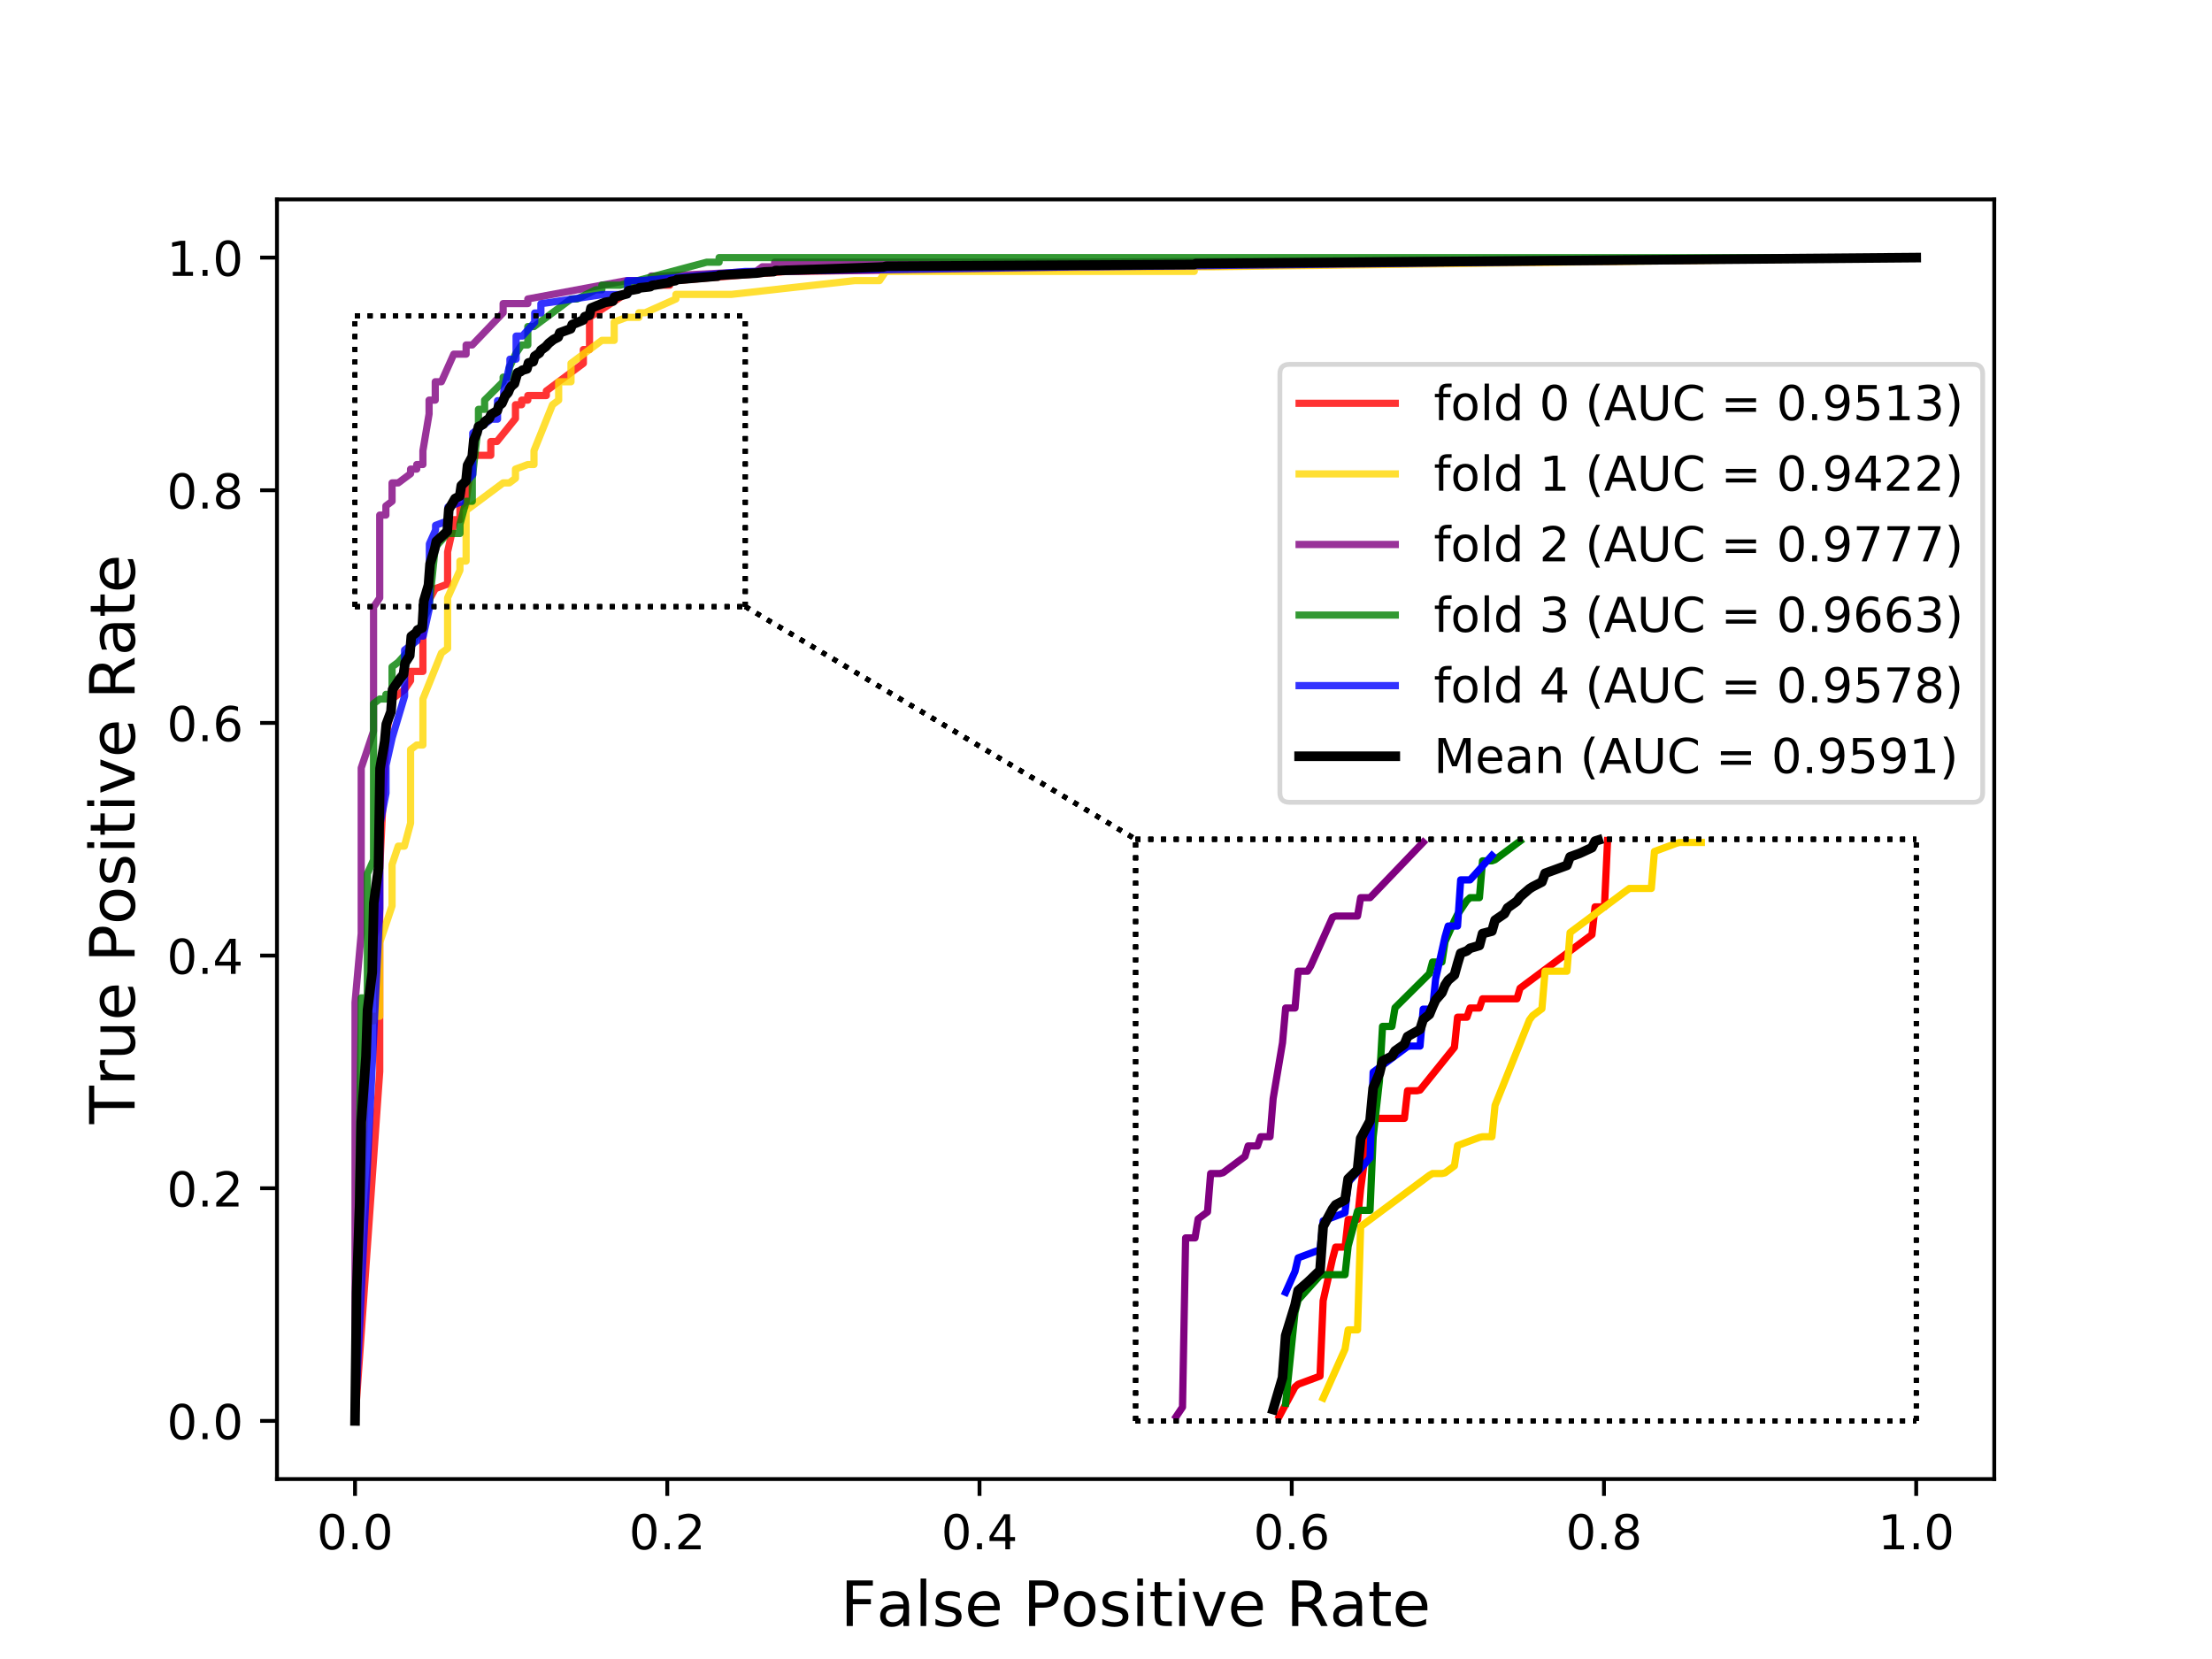 <?xml version="1.0" encoding="utf-8" standalone="no"?>
<!DOCTYPE svg PUBLIC "-//W3C//DTD SVG 1.1//EN"
  "http://www.w3.org/Graphics/SVG/1.1/DTD/svg11.dtd">
<!-- Created with matplotlib (http://matplotlib.org/) -->
<svg height="345pt" version="1.1" viewBox="0 0 460 345" width="460pt" xmlns="http://www.w3.org/2000/svg" xmlns:xlink="http://www.w3.org/1999/xlink">
 <defs>
  <style type="text/css">
*{stroke-linecap:butt;stroke-linejoin:round;}
  </style>
 </defs>
 <g id="figure_1">
  <g id="patch_1">
   <path d="M 0 345.6 
L 460.8 345.6 
L 460.8 0 
L 0 0 
z
" style="fill:#ffffff;"/>
  </g>
  <g id="axes_1">
   <g id="patch_2">
    <path d="M 57.6 307.584 
L 414.72 307.584 
L 414.72 41.472 
L 57.6 41.472 
z
" style="fill:#ffffff;"/>
   </g>
   <g id="matplotlib.axis_1">
    <g id="xtick_1">
     <g id="line2d_1">
      <defs>
       <path d="M 0 0 
L 0 3.5 
" id="m83d0045ce3" style="stroke:#000000;stroke-width:0.8;"/>
      </defs>
      <g>
       <use style="stroke:#000000;stroke-width:0.8;" x="73.833" xlink:href="#m83d0045ce3" y="307.584"/>
      </g>
     </g>
     <g id="text_1">
      <!-- 0.0 -->
      <defs>
       <path d="M 31.781 66.406 
Q 24.172 66.406 20.328 58.906 
Q 16.5 51.422 16.5 36.375 
Q 16.5 21.391 20.328 13.891 
Q 24.172 6.391 31.781 6.391 
Q 39.453 6.391 43.281 13.891 
Q 47.125 21.391 47.125 36.375 
Q 47.125 51.422 43.281 58.906 
Q 39.453 66.406 31.781 66.406 
z
M 31.781 74.219 
Q 44.047 74.219 50.516 64.516 
Q 56.984 54.828 56.984 36.375 
Q 56.984 17.969 50.516 8.266 
Q 44.047 -1.422 31.781 -1.422 
Q 19.531 -1.422 13.062 8.266 
Q 6.594 17.969 6.594 36.375 
Q 6.594 54.828 13.062 64.516 
Q 19.531 74.219 31.781 74.219 
z
" id="DejaVuSans-30"/>
       <path d="M 10.688 12.406 
L 21 12.406 
L 21 0 
L 10.688 0 
z
" id="DejaVuSans-2e"/>
      </defs>
      <g transform="translate(65.881 322.182)scale(0.1 -0.1)">
       <use xlink:href="#DejaVuSans-30"/>
       <use x="63.623" xlink:href="#DejaVuSans-2e"/>
       <use x="95.41" xlink:href="#DejaVuSans-30"/>
      </g>
     </g>
    </g>
    <g id="xtick_2">
     <g id="line2d_2">
      <g>
       <use style="stroke:#000000;stroke-width:0.8;" x="138.764" xlink:href="#m83d0045ce3" y="307.584"/>
      </g>
     </g>
     <g id="text_2">
      <!-- 0.2 -->
      <defs>
       <path d="M 19.188 8.297 
L 53.609 8.297 
L 53.609 0 
L 7.328 0 
L 7.328 8.297 
Q 12.938 14.109 22.625 23.891 
Q 32.328 33.688 34.812 36.531 
Q 39.547 41.844 41.422 45.531 
Q 43.312 49.219 43.312 52.781 
Q 43.312 58.594 39.234 62.25 
Q 35.156 65.922 28.609 65.922 
Q 23.969 65.922 18.812 64.312 
Q 13.672 62.703 7.812 59.422 
L 7.812 69.391 
Q 13.766 71.781 18.938 73 
Q 24.125 74.219 28.422 74.219 
Q 39.75 74.219 46.484 68.547 
Q 53.219 62.891 53.219 53.422 
Q 53.219 48.922 51.531 44.891 
Q 49.859 40.875 45.406 35.406 
Q 44.188 33.984 37.641 27.219 
Q 31.109 20.453 19.188 8.297 
z
" id="DejaVuSans-32"/>
      </defs>
      <g transform="translate(130.812 322.182)scale(0.1 -0.1)">
       <use xlink:href="#DejaVuSans-30"/>
       <use x="63.623" xlink:href="#DejaVuSans-2e"/>
       <use x="95.41" xlink:href="#DejaVuSans-32"/>
      </g>
     </g>
    </g>
    <g id="xtick_3">
     <g id="line2d_3">
      <g>
       <use style="stroke:#000000;stroke-width:0.8;" x="203.695" xlink:href="#m83d0045ce3" y="307.584"/>
      </g>
     </g>
     <g id="text_3">
      <!-- 0.4 -->
      <defs>
       <path d="M 37.797 64.312 
L 12.891 25.391 
L 37.797 25.391 
z
M 35.203 72.906 
L 47.609 72.906 
L 47.609 25.391 
L 58.016 25.391 
L 58.016 17.188 
L 47.609 17.188 
L 47.609 0 
L 37.797 0 
L 37.797 17.188 
L 4.891 17.188 
L 4.891 26.703 
z
" id="DejaVuSans-34"/>
      </defs>
      <g transform="translate(195.743 322.182)scale(0.1 -0.1)">
       <use xlink:href="#DejaVuSans-30"/>
       <use x="63.623" xlink:href="#DejaVuSans-2e"/>
       <use x="95.41" xlink:href="#DejaVuSans-34"/>
      </g>
     </g>
    </g>
    <g id="xtick_4">
     <g id="line2d_4">
      <g>
       <use style="stroke:#000000;stroke-width:0.8;" x="268.625" xlink:href="#m83d0045ce3" y="307.584"/>
      </g>
     </g>
     <g id="text_4">
      <!-- 0.6 -->
      <defs>
       <path d="M 33.016 40.375 
Q 26.375 40.375 22.484 35.828 
Q 18.609 31.297 18.609 23.391 
Q 18.609 15.531 22.484 10.953 
Q 26.375 6.391 33.016 6.391 
Q 39.656 6.391 43.531 10.953 
Q 47.406 15.531 47.406 23.391 
Q 47.406 31.297 43.531 35.828 
Q 39.656 40.375 33.016 40.375 
z
M 52.594 71.297 
L 52.594 62.312 
Q 48.875 64.062 45.094 64.984 
Q 41.312 65.922 37.594 65.922 
Q 27.828 65.922 22.672 59.328 
Q 17.531 52.734 16.797 39.406 
Q 19.672 43.656 24.016 45.922 
Q 28.375 48.188 33.594 48.188 
Q 44.578 48.188 50.953 41.516 
Q 57.328 34.859 57.328 23.391 
Q 57.328 12.156 50.688 5.359 
Q 44.047 -1.422 33.016 -1.422 
Q 20.359 -1.422 13.672 8.266 
Q 6.984 17.969 6.984 36.375 
Q 6.984 53.656 15.188 63.938 
Q 23.391 74.219 37.203 74.219 
Q 40.922 74.219 44.703 73.484 
Q 48.484 72.75 52.594 71.297 
z
" id="DejaVuSans-36"/>
      </defs>
      <g transform="translate(260.674 322.182)scale(0.1 -0.1)">
       <use xlink:href="#DejaVuSans-30"/>
       <use x="63.623" xlink:href="#DejaVuSans-2e"/>
       <use x="95.41" xlink:href="#DejaVuSans-36"/>
      </g>
     </g>
    </g>
    <g id="xtick_5">
     <g id="line2d_5">
      <g>
       <use style="stroke:#000000;stroke-width:0.8;" x="333.556" xlink:href="#m83d0045ce3" y="307.584"/>
      </g>
     </g>
     <g id="text_5">
      <!-- 0.8 -->
      <defs>
       <path d="M 31.781 34.625 
Q 24.75 34.625 20.719 30.859 
Q 16.703 27.094 16.703 20.516 
Q 16.703 13.922 20.719 10.156 
Q 24.75 6.391 31.781 6.391 
Q 38.812 6.391 42.859 10.172 
Q 46.922 13.969 46.922 20.516 
Q 46.922 27.094 42.891 30.859 
Q 38.875 34.625 31.781 34.625 
z
M 21.922 38.812 
Q 15.578 40.375 12.031 44.719 
Q 8.5 49.078 8.5 55.328 
Q 8.5 64.062 14.719 69.141 
Q 20.953 74.219 31.781 74.219 
Q 42.672 74.219 48.875 69.141 
Q 55.078 64.062 55.078 55.328 
Q 55.078 49.078 51.531 44.719 
Q 48 40.375 41.703 38.812 
Q 48.828 37.156 52.797 32.312 
Q 56.781 27.484 56.781 20.516 
Q 56.781 9.906 50.312 4.234 
Q 43.844 -1.422 31.781 -1.422 
Q 19.734 -1.422 13.25 4.234 
Q 6.781 9.906 6.781 20.516 
Q 6.781 27.484 10.781 32.312 
Q 14.797 37.156 21.922 38.812 
z
M 18.312 54.391 
Q 18.312 48.734 21.844 45.562 
Q 25.391 42.391 31.781 42.391 
Q 38.141 42.391 41.719 45.562 
Q 45.312 48.734 45.312 54.391 
Q 45.312 60.062 41.719 63.234 
Q 38.141 66.406 31.781 66.406 
Q 25.391 66.406 21.844 63.234 
Q 18.312 60.062 18.312 54.391 
z
" id="DejaVuSans-38"/>
      </defs>
      <g transform="translate(325.605 322.182)scale(0.1 -0.1)">
       <use xlink:href="#DejaVuSans-30"/>
       <use x="63.623" xlink:href="#DejaVuSans-2e"/>
       <use x="95.41" xlink:href="#DejaVuSans-38"/>
      </g>
     </g>
    </g>
    <g id="xtick_6">
     <g id="line2d_6">
      <g>
       <use style="stroke:#000000;stroke-width:0.8;" x="398.487" xlink:href="#m83d0045ce3" y="307.584"/>
      </g>
     </g>
     <g id="text_6">
      <!-- 1.0 -->
      <defs>
       <path d="M 12.406 8.297 
L 28.516 8.297 
L 28.516 63.922 
L 10.984 60.406 
L 10.984 69.391 
L 28.422 72.906 
L 38.281 72.906 
L 38.281 8.297 
L 54.391 8.297 
L 54.391 0 
L 12.406 0 
z
" id="DejaVuSans-31"/>
      </defs>
      <g transform="translate(390.536 322.182)scale(0.1 -0.1)">
       <use xlink:href="#DejaVuSans-31"/>
       <use x="63.623" xlink:href="#DejaVuSans-2e"/>
       <use x="95.41" xlink:href="#DejaVuSans-30"/>
      </g>
     </g>
    </g>
    <g id="text_7">
     <!-- False Positive Rate -->
     <defs>
      <path d="M 9.812 72.906 
L 51.703 72.906 
L 51.703 64.594 
L 19.672 64.594 
L 19.672 43.109 
L 48.578 43.109 
L 48.578 34.812 
L 19.672 34.812 
L 19.672 0 
L 9.812 0 
z
" id="DejaVuSans-46"/>
      <path d="M 34.281 27.484 
Q 23.391 27.484 19.188 25 
Q 14.984 22.516 14.984 16.5 
Q 14.984 11.719 18.141 8.906 
Q 21.297 6.109 26.703 6.109 
Q 34.188 6.109 38.703 11.406 
Q 43.219 16.703 43.219 25.484 
L 43.219 27.484 
z
M 52.203 31.203 
L 52.203 0 
L 43.219 0 
L 43.219 8.297 
Q 40.141 3.328 35.547 0.953 
Q 30.953 -1.422 24.312 -1.422 
Q 15.922 -1.422 10.953 3.297 
Q 6 8.016 6 15.922 
Q 6 25.141 12.172 29.828 
Q 18.359 34.516 30.609 34.516 
L 43.219 34.516 
L 43.219 35.406 
Q 43.219 41.609 39.141 45 
Q 35.062 48.391 27.688 48.391 
Q 23 48.391 18.547 47.266 
Q 14.109 46.141 10.016 43.891 
L 10.016 52.203 
Q 14.938 54.109 19.578 55.047 
Q 24.219 56 28.609 56 
Q 40.484 56 46.344 49.844 
Q 52.203 43.703 52.203 31.203 
z
" id="DejaVuSans-61"/>
      <path d="M 9.422 75.984 
L 18.406 75.984 
L 18.406 0 
L 9.422 0 
z
" id="DejaVuSans-6c"/>
      <path d="M 44.281 53.078 
L 44.281 44.578 
Q 40.484 46.531 36.375 47.5 
Q 32.281 48.484 27.875 48.484 
Q 21.188 48.484 17.844 46.438 
Q 14.5 44.391 14.5 40.281 
Q 14.5 37.156 16.891 35.375 
Q 19.281 33.594 26.516 31.984 
L 29.594 31.297 
Q 39.156 29.25 43.188 25.516 
Q 47.219 21.781 47.219 15.094 
Q 47.219 7.469 41.188 3.016 
Q 35.156 -1.422 24.609 -1.422 
Q 20.219 -1.422 15.453 -0.562 
Q 10.688 0.297 5.422 2 
L 5.422 11.281 
Q 10.406 8.688 15.234 7.391 
Q 20.062 6.109 24.812 6.109 
Q 31.156 6.109 34.562 8.281 
Q 37.984 10.453 37.984 14.406 
Q 37.984 18.062 35.516 20.016 
Q 33.062 21.969 24.703 23.781 
L 21.578 24.516 
Q 13.234 26.266 9.516 29.906 
Q 5.812 33.547 5.812 39.891 
Q 5.812 47.609 11.281 51.797 
Q 16.75 56 26.812 56 
Q 31.781 56 36.172 55.266 
Q 40.578 54.547 44.281 53.078 
z
" id="DejaVuSans-73"/>
      <path d="M 56.203 29.594 
L 56.203 25.203 
L 14.891 25.203 
Q 15.484 15.922 20.484 11.062 
Q 25.484 6.203 34.422 6.203 
Q 39.594 6.203 44.453 7.469 
Q 49.312 8.734 54.109 11.281 
L 54.109 2.781 
Q 49.266 0.734 44.188 -0.344 
Q 39.109 -1.422 33.891 -1.422 
Q 20.797 -1.422 13.156 6.188 
Q 5.516 13.812 5.516 26.812 
Q 5.516 40.234 12.766 48.109 
Q 20.016 56 32.328 56 
Q 43.359 56 49.781 48.891 
Q 56.203 41.797 56.203 29.594 
z
M 47.219 32.234 
Q 47.125 39.594 43.094 43.984 
Q 39.062 48.391 32.422 48.391 
Q 24.906 48.391 20.391 44.141 
Q 15.875 39.891 15.188 32.172 
z
" id="DejaVuSans-65"/>
      <path id="DejaVuSans-20"/>
      <path d="M 19.672 64.797 
L 19.672 37.406 
L 32.078 37.406 
Q 38.969 37.406 42.719 40.969 
Q 46.484 44.531 46.484 51.125 
Q 46.484 57.672 42.719 61.234 
Q 38.969 64.797 32.078 64.797 
z
M 9.812 72.906 
L 32.078 72.906 
Q 44.344 72.906 50.609 67.359 
Q 56.891 61.812 56.891 51.125 
Q 56.891 40.328 50.609 34.812 
Q 44.344 29.297 32.078 29.297 
L 19.672 29.297 
L 19.672 0 
L 9.812 0 
z
" id="DejaVuSans-50"/>
      <path d="M 30.609 48.391 
Q 23.391 48.391 19.188 42.75 
Q 14.984 37.109 14.984 27.297 
Q 14.984 17.484 19.156 11.844 
Q 23.344 6.203 30.609 6.203 
Q 37.797 6.203 41.984 11.859 
Q 46.188 17.531 46.188 27.297 
Q 46.188 37.016 41.984 42.703 
Q 37.797 48.391 30.609 48.391 
z
M 30.609 56 
Q 42.328 56 49.016 48.375 
Q 55.719 40.766 55.719 27.297 
Q 55.719 13.875 49.016 6.219 
Q 42.328 -1.422 30.609 -1.422 
Q 18.844 -1.422 12.172 6.219 
Q 5.516 13.875 5.516 27.297 
Q 5.516 40.766 12.172 48.375 
Q 18.844 56 30.609 56 
z
" id="DejaVuSans-6f"/>
      <path d="M 9.422 54.688 
L 18.406 54.688 
L 18.406 0 
L 9.422 0 
z
M 9.422 75.984 
L 18.406 75.984 
L 18.406 64.594 
L 9.422 64.594 
z
" id="DejaVuSans-69"/>
      <path d="M 18.312 70.219 
L 18.312 54.688 
L 36.812 54.688 
L 36.812 47.703 
L 18.312 47.703 
L 18.312 18.016 
Q 18.312 11.328 20.141 9.422 
Q 21.969 7.516 27.594 7.516 
L 36.812 7.516 
L 36.812 0 
L 27.594 0 
Q 17.188 0 13.234 3.875 
Q 9.281 7.766 9.281 18.016 
L 9.281 47.703 
L 2.688 47.703 
L 2.688 54.688 
L 9.281 54.688 
L 9.281 70.219 
z
" id="DejaVuSans-74"/>
      <path d="M 2.984 54.688 
L 12.5 54.688 
L 29.594 8.797 
L 46.688 54.688 
L 56.203 54.688 
L 35.688 0 
L 23.484 0 
z
" id="DejaVuSans-76"/>
      <path d="M 44.391 34.188 
Q 47.562 33.109 50.562 29.594 
Q 53.562 26.078 56.594 19.922 
L 66.609 0 
L 56 0 
L 46.688 18.703 
Q 43.062 26.031 39.672 28.422 
Q 36.281 30.812 30.422 30.812 
L 19.672 30.812 
L 19.672 0 
L 9.812 0 
L 9.812 72.906 
L 32.078 72.906 
Q 44.578 72.906 50.734 67.672 
Q 56.891 62.453 56.891 51.906 
Q 56.891 45.016 53.688 40.469 
Q 50.484 35.938 44.391 34.188 
z
M 19.672 64.797 
L 19.672 38.922 
L 32.078 38.922 
Q 39.203 38.922 42.844 42.219 
Q 46.484 45.516 46.484 51.906 
Q 46.484 58.297 42.844 61.547 
Q 39.203 64.797 32.078 64.797 
z
" id="DejaVuSans-52"/>
     </defs>
     <g transform="translate(174.793 338.14)scale(0.13 -0.13)">
      <use xlink:href="#DejaVuSans-46"/>
      <use x="57.379" xlink:href="#DejaVuSans-61"/>
      <use x="118.658" xlink:href="#DejaVuSans-6c"/>
      <use x="146.441" xlink:href="#DejaVuSans-73"/>
      <use x="198.541" xlink:href="#DejaVuSans-65"/>
      <use x="260.064" xlink:href="#DejaVuSans-20"/>
      <use x="291.852" xlink:href="#DejaVuSans-50"/>
      <use x="352.107" xlink:href="#DejaVuSans-6f"/>
      <use x="413.289" xlink:href="#DejaVuSans-73"/>
      <use x="465.389" xlink:href="#DejaVuSans-69"/>
      <use x="493.172" xlink:href="#DejaVuSans-74"/>
      <use x="532.381" xlink:href="#DejaVuSans-69"/>
      <use x="560.164" xlink:href="#DejaVuSans-76"/>
      <use x="619.344" xlink:href="#DejaVuSans-65"/>
      <use x="680.867" xlink:href="#DejaVuSans-20"/>
      <use x="712.654" xlink:href="#DejaVuSans-52"/>
      <use x="782.105" xlink:href="#DejaVuSans-61"/>
      <use x="843.385" xlink:href="#DejaVuSans-74"/>
      <use x="882.594" xlink:href="#DejaVuSans-65"/>
     </g>
    </g>
   </g>
   <g id="matplotlib.axis_2">
    <g id="ytick_1">
     <g id="line2d_7">
      <defs>
       <path d="M 0 0 
L -3.5 0 
" id="m4466a53765" style="stroke:#000000;stroke-width:0.8;"/>
      </defs>
      <g>
       <use style="stroke:#000000;stroke-width:0.8;" x="57.6" xlink:href="#m4466a53765" y="295.488"/>
      </g>
     </g>
     <g id="text_8">
      <!-- 0.0 -->
      <g transform="translate(34.697 299.287)scale(0.1 -0.1)">
       <use xlink:href="#DejaVuSans-30"/>
       <use x="63.623" xlink:href="#DejaVuSans-2e"/>
       <use x="95.41" xlink:href="#DejaVuSans-30"/>
      </g>
     </g>
    </g>
    <g id="ytick_2">
     <g id="line2d_8">
      <g>
       <use style="stroke:#000000;stroke-width:0.8;" x="57.6" xlink:href="#m4466a53765" y="247.104"/>
      </g>
     </g>
     <g id="text_9">
      <!-- 0.2 -->
      <g transform="translate(34.697 250.903)scale(0.1 -0.1)">
       <use xlink:href="#DejaVuSans-30"/>
       <use x="63.623" xlink:href="#DejaVuSans-2e"/>
       <use x="95.41" xlink:href="#DejaVuSans-32"/>
      </g>
     </g>
    </g>
    <g id="ytick_3">
     <g id="line2d_9">
      <g>
       <use style="stroke:#000000;stroke-width:0.8;" x="57.6" xlink:href="#m4466a53765" y="198.72"/>
      </g>
     </g>
     <g id="text_10">
      <!-- 0.4 -->
      <g transform="translate(34.697 202.519)scale(0.1 -0.1)">
       <use xlink:href="#DejaVuSans-30"/>
       <use x="63.623" xlink:href="#DejaVuSans-2e"/>
       <use x="95.41" xlink:href="#DejaVuSans-34"/>
      </g>
     </g>
    </g>
    <g id="ytick_4">
     <g id="line2d_10">
      <g>
       <use style="stroke:#000000;stroke-width:0.8;" x="57.6" xlink:href="#m4466a53765" y="150.336"/>
      </g>
     </g>
     <g id="text_11">
      <!-- 0.6 -->
      <g transform="translate(34.697 154.135)scale(0.1 -0.1)">
       <use xlink:href="#DejaVuSans-30"/>
       <use x="63.623" xlink:href="#DejaVuSans-2e"/>
       <use x="95.41" xlink:href="#DejaVuSans-36"/>
      </g>
     </g>
    </g>
    <g id="ytick_5">
     <g id="line2d_11">
      <g>
       <use style="stroke:#000000;stroke-width:0.8;" x="57.6" xlink:href="#m4466a53765" y="101.952"/>
      </g>
     </g>
     <g id="text_12">
      <!-- 0.8 -->
      <g transform="translate(34.697 105.751)scale(0.1 -0.1)">
       <use xlink:href="#DejaVuSans-30"/>
       <use x="63.623" xlink:href="#DejaVuSans-2e"/>
       <use x="95.41" xlink:href="#DejaVuSans-38"/>
      </g>
     </g>
    </g>
    <g id="ytick_6">
     <g id="line2d_12">
      <g>
       <use style="stroke:#000000;stroke-width:0.8;" x="57.6" xlink:href="#m4466a53765" y="53.568"/>
      </g>
     </g>
     <g id="text_13">
      <!-- 1.0 -->
      <g transform="translate(34.697 57.367)scale(0.1 -0.1)">
       <use xlink:href="#DejaVuSans-31"/>
       <use x="63.623" xlink:href="#DejaVuSans-2e"/>
       <use x="95.41" xlink:href="#DejaVuSans-30"/>
      </g>
     </g>
    </g>
    <g id="text_14">
     <!-- True Positive Rate -->
     <defs>
      <path d="M -0.297 72.906 
L 61.375 72.906 
L 61.375 64.594 
L 35.5 64.594 
L 35.5 0 
L 25.594 0 
L 25.594 64.594 
L -0.297 64.594 
z
" id="DejaVuSans-54"/>
      <path d="M 41.109 46.297 
Q 39.594 47.172 37.812 47.578 
Q 36.031 48 33.891 48 
Q 26.266 48 22.188 43.047 
Q 18.109 38.094 18.109 28.812 
L 18.109 0 
L 9.078 0 
L 9.078 54.688 
L 18.109 54.688 
L 18.109 46.188 
Q 20.953 51.172 25.484 53.578 
Q 30.031 56 36.531 56 
Q 37.453 56 38.578 55.875 
Q 39.703 55.766 41.062 55.516 
z
" id="DejaVuSans-72"/>
      <path d="M 8.5 21.578 
L 8.5 54.688 
L 17.484 54.688 
L 17.484 21.922 
Q 17.484 14.156 20.5 10.266 
Q 23.531 6.391 29.594 6.391 
Q 36.859 6.391 41.078 11.031 
Q 45.312 15.672 45.312 23.688 
L 45.312 54.688 
L 54.297 54.688 
L 54.297 0 
L 45.312 0 
L 45.312 8.406 
Q 42.047 3.422 37.719 1 
Q 33.406 -1.422 27.688 -1.422 
Q 18.266 -1.422 13.375 4.438 
Q 8.5 10.297 8.5 21.578 
z
M 31.109 56 
z
" id="DejaVuSans-75"/>
     </defs>
     <g transform="translate(27.993 233.738)rotate(-90)scale(0.13 -0.13)">
      <use xlink:href="#DejaVuSans-54"/>
      <use x="60.865" xlink:href="#DejaVuSans-72"/>
      <use x="101.979" xlink:href="#DejaVuSans-75"/>
      <use x="165.357" xlink:href="#DejaVuSans-65"/>
      <use x="226.881" xlink:href="#DejaVuSans-20"/>
      <use x="258.668" xlink:href="#DejaVuSans-50"/>
      <use x="318.924" xlink:href="#DejaVuSans-6f"/>
      <use x="380.105" xlink:href="#DejaVuSans-73"/>
      <use x="432.205" xlink:href="#DejaVuSans-69"/>
      <use x="459.988" xlink:href="#DejaVuSans-74"/>
      <use x="499.197" xlink:href="#DejaVuSans-69"/>
      <use x="526.98" xlink:href="#DejaVuSans-76"/>
      <use x="586.16" xlink:href="#DejaVuSans-65"/>
      <use x="647.684" xlink:href="#DejaVuSans-20"/>
      <use x="679.471" xlink:href="#DejaVuSans-52"/>
      <use x="748.922" xlink:href="#DejaVuSans-61"/>
      <use x="810.201" xlink:href="#DejaVuSans-74"/>
      <use x="849.41" xlink:href="#DejaVuSans-65"/>
     </g>
    </g>
   </g>
   <g id="line2d_13">
    <path clip-path="url(#p21beb55400)" d="M 73.833 295.488 
L 73.833 295.488 
L 78.966 222.816 
L 78.966 218.992 
L 78.966 207.517 
L 78.966 199.867 
L 78.966 191.262 
L 78.966 181.7 
L 78.966 180.743 
L 80.249 153.97 
L 80.249 153.013 
L 81.532 146.32 
L 81.532 145.364 
L 84.098 143.451 
L 85.382 141.539 
L 85.382 139.626 
L 87.948 139.626 
L 87.948 135.802 
L 87.948 130.064 
L 87.948 127.196 
L 90.515 122.415 
L 93.081 121.459 
L 93.081 120.502 
L 93.081 118.59 
L 93.081 117.634 
L 93.081 115.721 
L 93.081 114.765 
L 94.364 109.028 
L 94.364 108.072 
L 95.647 108.072 
L 95.647 105.203 
L 96.931 105.203 
L 96.931 104.247 
L 98.214 94.685 
L 102.064 94.685 
L 102.064 91.816 
L 103.347 91.816 
L 107.196 87.035 
L 107.196 84.167 
L 108.48 84.167 
L 108.48 83.21 
L 109.763 83.21 
L 109.763 82.254 
L 111.046 82.254 
L 113.613 82.254 
L 113.613 81.298 
L 121.312 75.561 
L 121.312 72.692 
L 122.595 72.692 
L 122.595 69.823 
L 122.595 65.999 
L 132.861 59.305 
L 134.144 59.305 
L 136.71 59.305 
L 139.277 59.305 
L 139.277 58.349 
L 140.56 58.349 
L 163.658 56.437 
L 166.225 56.437 
L 234.235 55.48 
L 239.368 55.48 
L 398.487 53.568 
" style="fill:none;opacity:0.8;stroke:#ff0000;stroke-linecap:square;stroke-width:1.5;"/>
   </g>
   <g id="line2d_14">
    <path clip-path="url(#p21beb55400)" d="M 73.833 126.144 
L 73.833 122.961 
L 73.833 119.778 
L 73.833 116.595 
L 73.833 113.411 
L 73.833 110.228 
L 73.833 107.045 
L 73.833 103.862 
L 73.833 100.679 
L 73.833 97.496 
L 73.833 94.312 
L 73.833 91.129 
L 73.833 87.946 
L 73.833 84.763 
L 73.833 81.58 
L 73.833 78.397 
L 73.833 75.213 
L 73.833 72.03 
L 73.833 68.847 
L 73.833 65.664 
" style="fill:none;stroke:#000000;stroke-dasharray:1,1.65;stroke-dashoffset:0;"/>
   </g>
   <g id="line2d_15">
    <path clip-path="url(#p21beb55400)" d="M 73.833 126.144 
L 78.104 126.144 
L 82.376 126.144 
L 86.648 126.144 
L 90.92 126.144 
L 95.192 126.144 
L 99.463 126.144 
L 103.735 126.144 
L 108.007 126.144 
L 112.279 126.144 
L 116.55 126.144 
L 120.822 126.144 
L 125.094 126.144 
L 129.366 126.144 
L 133.638 126.144 
L 137.909 126.144 
L 142.181 126.144 
L 146.453 126.144 
L 150.725 126.144 
L 154.996 126.144 
" style="fill:none;stroke:#000000;stroke-dasharray:1,1.65;stroke-dashoffset:0;"/>
   </g>
   <g id="line2d_16">
    <path clip-path="url(#p21beb55400)" d="M 154.996 126.144 
L 154.996 122.961 
L 154.996 119.778 
L 154.996 116.595 
L 154.996 113.411 
L 154.996 110.228 
L 154.996 107.045 
L 154.996 103.862 
L 154.996 100.679 
L 154.996 97.496 
L 154.996 94.312 
L 154.996 91.129 
L 154.996 87.946 
L 154.996 84.763 
L 154.996 81.58 
L 154.996 78.397 
L 154.996 75.213 
L 154.996 72.03 
L 154.996 68.847 
L 154.996 65.664 
" style="fill:none;stroke:#000000;stroke-dasharray:1,1.65;stroke-dashoffset:0;"/>
   </g>
   <g id="line2d_17">
    <path clip-path="url(#p21beb55400)" d="M 73.833 65.664 
L 78.104 65.664 
L 82.376 65.664 
L 86.648 65.664 
L 90.92 65.664 
L 95.192 65.664 
L 99.463 65.664 
L 103.735 65.664 
L 108.007 65.664 
L 112.279 65.664 
L 116.55 65.664 
L 120.822 65.664 
L 125.094 65.664 
L 129.366 65.664 
L 133.638 65.664 
L 137.909 65.664 
L 142.181 65.664 
L 146.453 65.664 
L 150.725 65.664 
L 154.996 65.664 
" style="fill:none;stroke:#000000;stroke-dasharray:1,1.65;stroke-dashoffset:0;"/>
   </g>
   <g id="line2d_18">
    <path clip-path="url(#p21beb55400)" d="M 236.16 295.488 
L 236.16 289.122 
L 236.16 282.755 
L 236.16 276.389 
L 236.16 270.023 
L 236.16 263.656 
L 236.16 257.29 
L 236.16 250.924 
L 236.16 244.557 
L 236.16 238.191 
L 236.16 231.825 
L 236.16 225.459 
L 236.16 219.092 
L 236.16 212.726 
L 236.16 206.36 
L 236.16 199.993 
L 236.16 193.627 
L 236.16 187.261 
L 236.16 180.894 
L 236.16 174.528 
" style="fill:none;stroke:#000000;stroke-dasharray:1,1.65;stroke-dashoffset:0;"/>
   </g>
   <g id="line2d_19">
    <path clip-path="url(#p21beb55400)" d="M 236.16 295.488 
L 244.704 295.488 
L 253.247 295.488 
L 261.791 295.488 
L 270.334 295.488 
L 278.878 295.488 
L 287.421 295.488 
L 295.965 295.488 
L 304.508 295.488 
L 313.052 295.488 
L 321.595 295.488 
L 330.139 295.488 
L 338.682 295.488 
L 347.226 295.488 
L 355.77 295.488 
L 364.313 295.488 
L 372.857 295.488 
L 381.4 295.488 
L 389.944 295.488 
L 398.487 295.488 
" style="fill:none;stroke:#000000;stroke-dasharray:1,1.65;stroke-dashoffset:0;"/>
   </g>
   <g id="line2d_20">
    <path clip-path="url(#p21beb55400)" d="M 398.487 295.488 
L 398.487 289.122 
L 398.487 282.755 
L 398.487 276.389 
L 398.487 270.023 
L 398.487 263.656 
L 398.487 257.29 
L 398.487 250.924 
L 398.487 244.557 
L 398.487 238.191 
L 398.487 231.825 
L 398.487 225.459 
L 398.487 219.092 
L 398.487 212.726 
L 398.487 206.36 
L 398.487 199.993 
L 398.487 193.627 
L 398.487 187.261 
L 398.487 180.894 
L 398.487 174.528 
" style="fill:none;stroke:#000000;stroke-dasharray:1,1.65;stroke-dashoffset:0;"/>
   </g>
   <g id="line2d_21">
    <path clip-path="url(#p21beb55400)" d="M 236.16 174.528 
L 244.704 174.528 
L 253.247 174.528 
L 261.791 174.528 
L 270.334 174.528 
L 278.878 174.528 
L 287.421 174.528 
L 295.965 174.528 
L 304.508 174.528 
L 313.052 174.528 
L 321.595 174.528 
L 330.139 174.528 
L 338.682 174.528 
L 347.226 174.528 
L 355.77 174.528 
L 364.313 174.528 
L 372.857 174.528 
L 381.4 174.528 
L 389.944 174.528 
L 398.487 174.528 
" style="fill:none;stroke:#000000;stroke-dasharray:1,1.65;stroke-dashoffset:0;"/>
   </g>
   <g id="line2d_22">
    <path clip-path="url(#p21beb55400)" d="M 154.996 126.144 
L 159.268 128.691 
L 163.54 131.237 
L 167.812 133.784 
L 172.083 136.33 
L 176.355 138.877 
L 180.627 141.423 
L 184.899 143.97 
L 189.171 146.516 
L 193.442 149.063 
L 197.714 151.609 
L 201.986 154.156 
L 206.258 156.702 
L 210.529 159.249 
L 214.801 161.795 
L 219.073 164.342 
L 223.345 166.888 
L 227.616 169.435 
L 231.888 171.981 
L 236.16 174.528 
" style="fill:none;stroke:#000000;stroke-dasharray:1,1.65;stroke-dashoffset:0;"/>
   </g>
   <g id="line2d_23">
    <path clip-path="url(#p21beb55400)" d="M 266.058 294.486 
L 266.708 293.275 
L 267.358 292.064 
L 268.008 290.853 
L 268.658 289.642 
L 269.308 288.432 
L 269.958 287.868 
L 270.608 287.626 
L 271.258 287.384 
L 271.908 287.141 
L 272.558 286.899 
L 273.208 286.657 
L 273.858 286.415 
L 274.508 286.173 
L 275.158 270.491 
L 275.808 267.585 
L 276.457 264.679 
L 277.107 261.773 
L 277.757 259.343 
L 278.407 259.343 
L 279.057 259.343 
L 279.707 259.343 
L 280.357 253.606 
L 281.007 253.606 
L 281.657 253.606 
L 282.307 253.606 
L 282.957 247.214 
L 283.607 242.371 
L 284.257 237.528 
L 284.907 232.685 
L 285.557 232.57 
L 286.207 232.57 
L 286.857 232.57 
L 287.507 232.57 
L 288.157 232.57 
L 288.807 232.57 
L 289.457 232.57 
L 290.107 232.57 
L 290.757 232.57 
L 291.407 232.57 
L 292.056 232.57 
L 292.706 226.832 
L 293.356 226.832 
L 294.006 226.832 
L 294.656 226.832 
L 295.306 226.686 
L 295.956 225.878 
L 296.606 225.071 
L 297.256 224.264 
L 297.906 223.457 
L 298.556 222.65 
L 299.206 221.842 
L 299.856 221.035 
L 300.506 220.228 
L 301.156 219.421 
L 301.806 218.614 
L 302.456 217.806 
L 303.106 211.533 
L 303.756 211.533 
L 304.406 211.533 
L 305.056 211.533 
L 305.706 209.621 
L 306.356 209.621 
L 307.006 209.621 
L 307.655 209.621 
L 308.305 207.708 
L 308.955 207.708 
L 309.605 207.708 
L 310.255 207.708 
L 310.905 207.708 
L 311.555 207.708 
L 312.205 207.708 
L 312.855 207.708 
L 313.505 207.708 
L 314.155 207.708 
L 314.805 207.708 
L 315.455 207.708 
L 316.105 205.509 
L 316.755 205.024 
L 317.405 204.54 
L 318.055 204.056 
L 318.705 203.571 
L 319.355 203.087 
L 320.005 202.603 
L 320.655 202.119 
L 321.305 201.634 
L 321.955 201.15 
L 322.605 200.666 
L 323.255 200.181 
L 323.904 199.697 
L 324.554 199.213 
L 325.204 198.728 
L 325.854 198.244 
L 326.504 197.76 
L 327.154 197.275 
L 327.804 196.791 
L 328.454 196.307 
L 329.104 195.822 
L 329.754 195.338 
L 330.404 194.854 
L 331.054 194.369 
L 331.704 188.584 
L 332.354 188.584 
L 333.004 188.584 
L 333.654 188.584 
L 334.304 174.794 
" style="fill:none;stroke:#ff0000;stroke-linecap:square;stroke-width:1.5;"/>
   </g>
   <g id="line2d_24">
    <path clip-path="url(#p21beb55400)" d="M 73.833 295.488 
L 73.833 295.488 
L 76.399 213.254 
L 76.399 212.298 
L 77.682 212.298 
L 77.682 211.342 
L 78.966 211.342 
L 78.966 209.43 
L 78.966 206.561 
L 78.966 199.867 
L 78.966 197.955 
L 78.966 196.043 
L 81.532 188.393 
L 81.532 179.787 
L 82.815 175.962 
L 84.098 175.962 
L 85.382 171.181 
L 85.382 169.269 
L 85.382 156.838 
L 85.382 155.882 
L 86.665 154.926 
L 87.948 154.926 
L 87.948 152.057 
L 87.948 150.145 
L 87.948 147.276 
L 87.948 145.364 
L 91.798 135.802 
L 93.081 134.845 
L 93.081 131.977 
L 93.081 127.196 
L 93.081 126.24 
L 93.081 124.327 
L 95.647 118.59 
L 95.647 116.678 
L 96.931 116.678 
L 96.931 113.809 
L 96.931 108.072 
L 96.931 106.159 
L 104.63 100.422 
L 105.913 100.422 
L 107.196 99.466 
L 107.196 97.553 
L 109.763 96.597 
L 111.046 96.597 
L 111.046 93.729 
L 114.896 84.167 
L 116.179 83.21 
L 116.179 79.386 
L 118.745 79.386 
L 118.745 77.473 
L 118.745 75.561 
L 125.162 70.78 
L 127.728 70.78 
L 127.728 68.867 
L 127.728 66.955 
L 130.294 65.999 
L 132.861 65.999 
L 132.861 65.042 
L 134.144 65.042 
L 140.56 62.174 
L 140.56 61.218 
L 143.127 61.218 
L 148.259 61.218 
L 149.543 61.218 
L 152.109 61.218 
L 177.774 58.349 
L 182.906 58.349 
L 184.19 56.437 
L 185.473 56.437 
L 244.501 56.437 
L 248.351 56.437 
L 248.351 55.48 
L 252.2 55.48 
L 398.487 53.568 
" style="fill:none;opacity:0.8;stroke:#ffd700;stroke-linecap:square;stroke-width:1.5;"/>
   </g>
   <g id="line2d_25">
    <path clip-path="url(#p21beb55400)" d="M 73.833 126.144 
L 73.833 122.961 
L 73.833 119.778 
L 73.833 116.595 
L 73.833 113.411 
L 73.833 110.228 
L 73.833 107.045 
L 73.833 103.862 
L 73.833 100.679 
L 73.833 97.496 
L 73.833 94.312 
L 73.833 91.129 
L 73.833 87.946 
L 73.833 84.763 
L 73.833 81.58 
L 73.833 78.397 
L 73.833 75.213 
L 73.833 72.03 
L 73.833 68.847 
L 73.833 65.664 
" style="fill:none;stroke:#000000;stroke-dasharray:1,1.65;stroke-dashoffset:0;"/>
   </g>
   <g id="line2d_26">
    <path clip-path="url(#p21beb55400)" d="M 73.833 126.144 
L 78.104 126.144 
L 82.376 126.144 
L 86.648 126.144 
L 90.92 126.144 
L 95.192 126.144 
L 99.463 126.144 
L 103.735 126.144 
L 108.007 126.144 
L 112.279 126.144 
L 116.55 126.144 
L 120.822 126.144 
L 125.094 126.144 
L 129.366 126.144 
L 133.638 126.144 
L 137.909 126.144 
L 142.181 126.144 
L 146.453 126.144 
L 150.725 126.144 
L 154.996 126.144 
" style="fill:none;stroke:#000000;stroke-dasharray:1,1.65;stroke-dashoffset:0;"/>
   </g>
   <g id="line2d_27">
    <path clip-path="url(#p21beb55400)" d="M 154.996 126.144 
L 154.996 122.961 
L 154.996 119.778 
L 154.996 116.595 
L 154.996 113.411 
L 154.996 110.228 
L 154.996 107.045 
L 154.996 103.862 
L 154.996 100.679 
L 154.996 97.496 
L 154.996 94.312 
L 154.996 91.129 
L 154.996 87.946 
L 154.996 84.763 
L 154.996 81.58 
L 154.996 78.397 
L 154.996 75.213 
L 154.996 72.03 
L 154.996 68.847 
L 154.996 65.664 
" style="fill:none;stroke:#000000;stroke-dasharray:1,1.65;stroke-dashoffset:0;"/>
   </g>
   <g id="line2d_28">
    <path clip-path="url(#p21beb55400)" d="M 73.833 65.664 
L 78.104 65.664 
L 82.376 65.664 
L 86.648 65.664 
L 90.92 65.664 
L 95.192 65.664 
L 99.463 65.664 
L 103.735 65.664 
L 108.007 65.664 
L 112.279 65.664 
L 116.55 65.664 
L 120.822 65.664 
L 125.094 65.664 
L 129.366 65.664 
L 133.638 65.664 
L 137.909 65.664 
L 142.181 65.664 
L 146.453 65.664 
L 150.725 65.664 
L 154.996 65.664 
" style="fill:none;stroke:#000000;stroke-dasharray:1,1.65;stroke-dashoffset:0;"/>
   </g>
   <g id="line2d_29">
    <path clip-path="url(#p21beb55400)" d="M 236.16 295.488 
L 236.16 289.122 
L 236.16 282.755 
L 236.16 276.389 
L 236.16 270.023 
L 236.16 263.656 
L 236.16 257.29 
L 236.16 250.924 
L 236.16 244.557 
L 236.16 238.191 
L 236.16 231.825 
L 236.16 225.459 
L 236.16 219.092 
L 236.16 212.726 
L 236.16 206.36 
L 236.16 199.993 
L 236.16 193.627 
L 236.16 187.261 
L 236.16 180.894 
L 236.16 174.528 
" style="fill:none;stroke:#000000;stroke-dasharray:1,1.65;stroke-dashoffset:0;"/>
   </g>
   <g id="line2d_30">
    <path clip-path="url(#p21beb55400)" d="M 236.16 295.488 
L 244.704 295.488 
L 253.247 295.488 
L 261.791 295.488 
L 270.334 295.488 
L 278.878 295.488 
L 287.421 295.488 
L 295.965 295.488 
L 304.508 295.488 
L 313.052 295.488 
L 321.595 295.488 
L 330.139 295.488 
L 338.682 295.488 
L 347.226 295.488 
L 355.77 295.488 
L 364.313 295.488 
L 372.857 295.488 
L 381.4 295.488 
L 389.944 295.488 
L 398.487 295.488 
" style="fill:none;stroke:#000000;stroke-dasharray:1,1.65;stroke-dashoffset:0;"/>
   </g>
   <g id="line2d_31">
    <path clip-path="url(#p21beb55400)" d="M 398.487 295.488 
L 398.487 289.122 
L 398.487 282.755 
L 398.487 276.389 
L 398.487 270.023 
L 398.487 263.656 
L 398.487 257.29 
L 398.487 250.924 
L 398.487 244.557 
L 398.487 238.191 
L 398.487 231.825 
L 398.487 225.459 
L 398.487 219.092 
L 398.487 212.726 
L 398.487 206.36 
L 398.487 199.993 
L 398.487 193.627 
L 398.487 187.261 
L 398.487 180.894 
L 398.487 174.528 
" style="fill:none;stroke:#000000;stroke-dasharray:1,1.65;stroke-dashoffset:0;"/>
   </g>
   <g id="line2d_32">
    <path clip-path="url(#p21beb55400)" d="M 236.16 174.528 
L 244.704 174.528 
L 253.247 174.528 
L 261.791 174.528 
L 270.334 174.528 
L 278.878 174.528 
L 287.421 174.528 
L 295.965 174.528 
L 304.508 174.528 
L 313.052 174.528 
L 321.595 174.528 
L 330.139 174.528 
L 338.682 174.528 
L 347.226 174.528 
L 355.77 174.528 
L 364.313 174.528 
L 372.857 174.528 
L 381.4 174.528 
L 389.944 174.528 
L 398.487 174.528 
" style="fill:none;stroke:#000000;stroke-dasharray:1,1.65;stroke-dashoffset:0;"/>
   </g>
   <g id="line2d_33">
    <path clip-path="url(#p21beb55400)" d="M 154.996 126.144 
L 159.268 128.691 
L 163.54 131.237 
L 167.812 133.784 
L 172.083 136.33 
L 176.355 138.877 
L 180.627 141.423 
L 184.899 143.97 
L 189.171 146.516 
L 193.442 149.063 
L 197.714 151.609 
L 201.986 154.156 
L 206.258 156.702 
L 210.529 159.249 
L 214.801 161.795 
L 219.073 164.342 
L 223.345 166.888 
L 227.616 169.435 
L 231.888 171.981 
L 236.16 174.528 
" style="fill:none;stroke:#000000;stroke-dasharray:1,1.65;stroke-dashoffset:0;"/>
   </g>
   <g id="line2d_34">
    <path clip-path="url(#p21beb55400)" d="M 275.158 290.735 
L 275.808 289.282 
L 276.457 287.829 
L 277.107 286.376 
L 277.757 284.923 
L 278.407 283.47 
L 279.057 282.017 
L 279.707 280.564 
L 280.357 276.555 
L 281.007 276.555 
L 281.657 276.555 
L 282.307 276.555 
L 282.957 255.071 
L 283.607 254.586 
L 284.257 254.102 
L 284.907 253.618 
L 285.557 253.133 
L 286.207 252.649 
L 286.857 252.165 
L 287.507 251.68 
L 288.157 251.196 
L 288.807 250.712 
L 289.457 250.227 
L 290.107 249.743 
L 290.757 249.259 
L 291.407 248.774 
L 292.056 248.29 
L 292.706 247.806 
L 293.356 247.321 
L 294.006 246.837 
L 294.656 246.353 
L 295.306 245.868 
L 295.956 245.384 
L 296.606 244.9 
L 297.256 244.416 
L 297.906 244.044 
L 298.556 244.044 
L 299.206 244.044 
L 299.856 244.044 
L 300.506 243.906 
L 301.156 243.422 
L 301.806 242.938 
L 302.456 242.453 
L 303.106 238.226 
L 303.756 237.983 
L 304.406 237.741 
L 305.056 237.499 
L 305.706 237.257 
L 306.356 237.015 
L 307.006 236.773 
L 307.655 236.53 
L 308.305 236.394 
L 308.955 236.394 
L 309.605 236.394 
L 310.255 236.394 
L 310.905 229.866 
L 311.555 228.252 
L 312.205 226.637 
L 312.855 225.023 
L 313.505 223.408 
L 314.155 221.794 
L 314.805 220.18 
L 315.455 218.565 
L 316.105 216.951 
L 316.755 215.336 
L 317.405 213.722 
L 318.055 212.107 
L 318.705 211.221 
L 319.355 210.737 
L 320.005 210.252 
L 320.655 209.768 
L 321.305 201.971 
L 321.955 201.971 
L 322.605 201.971 
L 323.255 201.971 
L 323.904 201.971 
L 324.554 201.971 
L 325.204 201.971 
L 325.854 201.971 
L 326.504 193.935 
L 327.154 193.45 
L 327.804 192.966 
L 328.454 192.482 
L 329.104 191.997 
L 329.754 191.513 
L 330.404 191.029 
L 331.054 190.544 
L 331.704 190.06 
L 332.354 189.576 
L 333.004 189.092 
L 333.654 188.607 
L 334.304 188.123 
L 334.954 187.639 
L 335.604 187.154 
L 336.254 186.67 
L 336.904 186.186 
L 337.554 185.701 
L 338.204 185.217 
L 338.854 184.759 
L 339.503 184.759 
L 340.153 184.759 
L 340.803 184.759 
L 341.453 184.759 
L 342.103 184.759 
L 342.753 184.759 
L 343.403 184.759 
L 344.053 177.071 
L 344.703 176.829 
L 345.353 176.587 
L 346.003 176.345 
L 346.653 176.103 
L 347.303 175.861 
L 347.953 175.618 
L 348.603 175.376 
L 349.253 175.197 
L 349.903 175.197 
L 350.553 175.197 
L 351.203 175.197 
L 351.853 175.197 
L 352.503 175.197 
L 353.153 175.197 
L 353.803 175.197 
" style="fill:none;stroke:#ffd700;stroke-linecap:square;stroke-width:1.5;"/>
   </g>
   <g id="line2d_35">
    <path clip-path="url(#p21beb55400)" d="M 73.833 295.488 
L 73.833 219.948 
L 73.833 218.035 
L 73.833 216.123 
L 73.833 210.386 
L 73.833 208.473 
L 75.116 194.13 
L 75.116 193.174 
L 75.116 186.481 
L 75.116 182.656 
L 75.116 178.831 
L 75.116 161.619 
L 75.116 159.707 
L 77.682 152.057 
L 77.682 144.408 
L 77.682 142.495 
L 77.682 133.889 
L 77.682 132.933 
L 77.682 130.064 
L 77.682 128.152 
L 77.682 126.24 
L 78.966 124.327 
L 78.966 117.634 
L 78.966 109.028 
L 78.966 107.116 
L 80.249 107.116 
L 80.249 105.203 
L 81.532 104.247 
L 81.532 100.422 
L 82.815 100.422 
L 85.382 98.51 
L 85.382 97.553 
L 86.665 97.553 
L 86.665 96.597 
L 87.948 96.597 
L 87.948 93.729 
L 89.231 86.079 
L 89.231 83.21 
L 90.515 83.21 
L 90.515 79.386 
L 91.798 79.386 
L 94.364 73.648 
L 96.931 73.648 
L 96.931 71.736 
L 98.214 71.736 
L 104.63 65.042 
L 104.63 63.13 
L 107.196 63.13 
L 109.763 63.13 
L 109.763 62.174 
L 130.294 58.349 
L 132.861 58.349 
L 135.427 58.349 
L 135.427 57.393 
L 137.994 57.393 
L 157.242 56.437 
L 158.525 55.48 
L 161.092 55.48 
L 161.092 54.524 
L 163.658 54.524 
L 216.27 54.524 
L 221.403 54.524 
L 223.969 54.524 
L 398.487 53.568 
" style="fill:none;opacity:0.8;stroke:#800080;stroke-linecap:square;stroke-width:1.5;"/>
   </g>
   <g id="line2d_36">
    <path clip-path="url(#p21beb55400)" d="M 73.833 126.144 
L 73.833 122.961 
L 73.833 119.778 
L 73.833 116.595 
L 73.833 113.411 
L 73.833 110.228 
L 73.833 107.045 
L 73.833 103.862 
L 73.833 100.679 
L 73.833 97.496 
L 73.833 94.312 
L 73.833 91.129 
L 73.833 87.946 
L 73.833 84.763 
L 73.833 81.58 
L 73.833 78.397 
L 73.833 75.213 
L 73.833 72.03 
L 73.833 68.847 
L 73.833 65.664 
" style="fill:none;stroke:#000000;stroke-dasharray:1,1.65;stroke-dashoffset:0;"/>
   </g>
   <g id="line2d_37">
    <path clip-path="url(#p21beb55400)" d="M 73.833 126.144 
L 78.104 126.144 
L 82.376 126.144 
L 86.648 126.144 
L 90.92 126.144 
L 95.192 126.144 
L 99.463 126.144 
L 103.735 126.144 
L 108.007 126.144 
L 112.279 126.144 
L 116.55 126.144 
L 120.822 126.144 
L 125.094 126.144 
L 129.366 126.144 
L 133.638 126.144 
L 137.909 126.144 
L 142.181 126.144 
L 146.453 126.144 
L 150.725 126.144 
L 154.996 126.144 
" style="fill:none;stroke:#000000;stroke-dasharray:1,1.65;stroke-dashoffset:0;"/>
   </g>
   <g id="line2d_38">
    <path clip-path="url(#p21beb55400)" d="M 154.996 126.144 
L 154.996 122.961 
L 154.996 119.778 
L 154.996 116.595 
L 154.996 113.411 
L 154.996 110.228 
L 154.996 107.045 
L 154.996 103.862 
L 154.996 100.679 
L 154.996 97.496 
L 154.996 94.312 
L 154.996 91.129 
L 154.996 87.946 
L 154.996 84.763 
L 154.996 81.58 
L 154.996 78.397 
L 154.996 75.213 
L 154.996 72.03 
L 154.996 68.847 
L 154.996 65.664 
" style="fill:none;stroke:#000000;stroke-dasharray:1,1.65;stroke-dashoffset:0;"/>
   </g>
   <g id="line2d_39">
    <path clip-path="url(#p21beb55400)" d="M 73.833 65.664 
L 78.104 65.664 
L 82.376 65.664 
L 86.648 65.664 
L 90.92 65.664 
L 95.192 65.664 
L 99.463 65.664 
L 103.735 65.664 
L 108.007 65.664 
L 112.279 65.664 
L 116.55 65.664 
L 120.822 65.664 
L 125.094 65.664 
L 129.366 65.664 
L 133.638 65.664 
L 137.909 65.664 
L 142.181 65.664 
L 146.453 65.664 
L 150.725 65.664 
L 154.996 65.664 
" style="fill:none;stroke:#000000;stroke-dasharray:1,1.65;stroke-dashoffset:0;"/>
   </g>
   <g id="line2d_40">
    <path clip-path="url(#p21beb55400)" d="M 236.16 295.488 
L 236.16 289.122 
L 236.16 282.755 
L 236.16 276.389 
L 236.16 270.023 
L 236.16 263.656 
L 236.16 257.29 
L 236.16 250.924 
L 236.16 244.557 
L 236.16 238.191 
L 236.16 231.825 
L 236.16 225.459 
L 236.16 219.092 
L 236.16 212.726 
L 236.16 206.36 
L 236.16 199.993 
L 236.16 193.627 
L 236.16 187.261 
L 236.16 180.894 
L 236.16 174.528 
" style="fill:none;stroke:#000000;stroke-dasharray:1,1.65;stroke-dashoffset:0;"/>
   </g>
   <g id="line2d_41">
    <path clip-path="url(#p21beb55400)" d="M 236.16 295.488 
L 244.704 295.488 
L 253.247 295.488 
L 261.791 295.488 
L 270.334 295.488 
L 278.878 295.488 
L 287.421 295.488 
L 295.965 295.488 
L 304.508 295.488 
L 313.052 295.488 
L 321.595 295.488 
L 330.139 295.488 
L 338.682 295.488 
L 347.226 295.488 
L 355.77 295.488 
L 364.313 295.488 
L 372.857 295.488 
L 381.4 295.488 
L 389.944 295.488 
L 398.487 295.488 
" style="fill:none;stroke:#000000;stroke-dasharray:1,1.65;stroke-dashoffset:0;"/>
   </g>
   <g id="line2d_42">
    <path clip-path="url(#p21beb55400)" d="M 398.487 295.488 
L 398.487 289.122 
L 398.487 282.755 
L 398.487 276.389 
L 398.487 270.023 
L 398.487 263.656 
L 398.487 257.29 
L 398.487 250.924 
L 398.487 244.557 
L 398.487 238.191 
L 398.487 231.825 
L 398.487 225.459 
L 398.487 219.092 
L 398.487 212.726 
L 398.487 206.36 
L 398.487 199.993 
L 398.487 193.627 
L 398.487 187.261 
L 398.487 180.894 
L 398.487 174.528 
" style="fill:none;stroke:#000000;stroke-dasharray:1,1.65;stroke-dashoffset:0;"/>
   </g>
   <g id="line2d_43">
    <path clip-path="url(#p21beb55400)" d="M 236.16 174.528 
L 244.704 174.528 
L 253.247 174.528 
L 261.791 174.528 
L 270.334 174.528 
L 278.878 174.528 
L 287.421 174.528 
L 295.965 174.528 
L 304.508 174.528 
L 313.052 174.528 
L 321.595 174.528 
L 330.139 174.528 
L 338.682 174.528 
L 347.226 174.528 
L 355.77 174.528 
L 364.313 174.528 
L 372.857 174.528 
L 381.4 174.528 
L 389.944 174.528 
L 398.487 174.528 
" style="fill:none;stroke:#000000;stroke-dasharray:1,1.65;stroke-dashoffset:0;"/>
   </g>
   <g id="line2d_44">
    <path clip-path="url(#p21beb55400)" d="M 154.996 126.144 
L 159.268 128.691 
L 163.54 131.237 
L 167.812 133.784 
L 172.083 136.33 
L 176.355 138.877 
L 180.627 141.423 
L 184.899 143.97 
L 189.171 146.516 
L 193.442 149.063 
L 197.714 151.609 
L 201.986 154.156 
L 206.258 156.702 
L 210.529 159.249 
L 214.801 161.795 
L 219.073 164.342 
L 223.345 166.888 
L 227.616 169.435 
L 231.888 171.981 
L 236.16 174.528 
" style="fill:none;stroke:#000000;stroke-dasharray:1,1.65;stroke-dashoffset:0;"/>
   </g>
   <g id="line2d_45">
    <path clip-path="url(#p21beb55400)" d="M 244.609 294.561 
L 245.259 293.593 
L 245.909 292.624 
L 246.559 257.431 
L 247.209 257.431 
L 247.859 257.431 
L 248.509 257.431 
L 249.159 253.482 
L 249.809 252.997 
L 250.459 252.513 
L 251.109 252.029 
L 251.759 244.044 
L 252.409 244.044 
L 253.059 244.044 
L 253.709 244.044 
L 254.359 243.87 
L 255.009 243.386 
L 255.659 242.901 
L 256.309 242.417 
L 256.959 241.933 
L 257.609 241.448 
L 258.259 240.964 
L 258.909 240.48 
L 259.559 238.307 
L 260.208 238.307 
L 260.858 238.307 
L 261.508 238.307 
L 262.158 236.394 
L 262.808 236.394 
L 263.458 236.394 
L 264.108 236.394 
L 264.758 228.467 
L 265.408 224.593 
L 266.058 220.718 
L 266.708 216.843 
L 267.358 209.621 
L 268.008 209.621 
L 268.658 209.621 
L 269.308 209.621 
L 269.958 201.971 
L 270.608 201.971 
L 271.258 201.971 
L 271.908 201.971 
L 272.558 200.926 
L 273.208 199.473 
L 273.858 198.02 
L 274.508 196.567 
L 275.158 195.114 
L 275.808 193.661 
L 276.457 192.208 
L 277.107 190.755 
L 277.757 190.497 
L 278.407 190.497 
L 279.057 190.497 
L 279.707 190.497 
L 280.357 190.497 
L 281.007 190.497 
L 281.657 190.497 
L 282.307 190.497 
L 282.957 186.672 
L 283.607 186.672 
L 284.257 186.672 
L 284.907 186.672 
L 285.557 186.01 
L 286.207 185.332 
L 286.857 184.654 
L 287.507 183.976 
L 288.157 183.298 
L 288.807 182.62 
L 289.457 181.942 
L 290.107 181.263 
L 290.757 180.585 
L 291.407 179.907 
L 292.056 179.229 
L 292.706 178.551 
L 293.356 177.873 
L 294.006 177.195 
L 294.656 176.517 
L 295.306 175.839 
L 295.956 175.161 
" style="fill:none;stroke:#800080;stroke-linecap:square;stroke-width:1.5;"/>
   </g>
   <g id="line2d_46">
    <path clip-path="url(#p21beb55400)" d="M 73.833 295.488 
L 73.833 295.488 
L 75.116 212.298 
L 75.116 207.517 
L 76.399 207.517 
L 76.399 206.561 
L 76.399 196.999 
L 76.399 196.043 
L 76.399 187.437 
L 76.399 183.612 
L 76.399 181.7 
L 77.682 178.831 
L 77.682 164.488 
L 77.682 162.575 
L 77.682 154.926 
L 77.682 146.32 
L 78.966 145.364 
L 80.249 145.364 
L 80.249 144.408 
L 81.532 144.408 
L 81.532 139.626 
L 81.532 138.67 
L 82.815 137.714 
L 85.382 134.845 
L 89.231 126.24 
L 90.515 113.809 
L 93.081 110.94 
L 95.647 110.94 
L 95.647 109.028 
L 96.931 104.247 
L 98.214 104.247 
L 98.214 99.466 
L 99.497 87.991 
L 99.497 87.035 
L 99.497 85.123 
L 100.78 85.123 
L 100.78 83.21 
L 104.63 79.386 
L 104.63 78.429 
L 105.913 78.429 
L 105.913 76.517 
L 107.196 73.648 
L 108.48 71.736 
L 109.763 71.736 
L 109.763 67.911 
L 111.046 67.911 
L 118.745 62.174 
L 120.029 62.174 
L 123.878 60.261 
L 125.162 60.261 
L 125.162 59.305 
L 129.011 59.305 
L 146.976 54.524 
L 149.543 54.524 
L 149.543 53.568 
L 218.837 53.568 
L 221.403 53.568 
L 226.536 53.568 
L 227.819 53.568 
L 398.487 53.568 
" style="fill:none;opacity:0.8;stroke:#008000;stroke-linecap:square;stroke-width:1.5;"/>
   </g>
   <g id="line2d_47">
    <path clip-path="url(#p21beb55400)" d="M 73.833 126.144 
L 73.833 122.961 
L 73.833 119.778 
L 73.833 116.595 
L 73.833 113.411 
L 73.833 110.228 
L 73.833 107.045 
L 73.833 103.862 
L 73.833 100.679 
L 73.833 97.496 
L 73.833 94.312 
L 73.833 91.129 
L 73.833 87.946 
L 73.833 84.763 
L 73.833 81.58 
L 73.833 78.397 
L 73.833 75.213 
L 73.833 72.03 
L 73.833 68.847 
L 73.833 65.664 
" style="fill:none;stroke:#000000;stroke-dasharray:1,1.65;stroke-dashoffset:0;"/>
   </g>
   <g id="line2d_48">
    <path clip-path="url(#p21beb55400)" d="M 73.833 126.144 
L 78.104 126.144 
L 82.376 126.144 
L 86.648 126.144 
L 90.92 126.144 
L 95.192 126.144 
L 99.463 126.144 
L 103.735 126.144 
L 108.007 126.144 
L 112.279 126.144 
L 116.55 126.144 
L 120.822 126.144 
L 125.094 126.144 
L 129.366 126.144 
L 133.638 126.144 
L 137.909 126.144 
L 142.181 126.144 
L 146.453 126.144 
L 150.725 126.144 
L 154.996 126.144 
" style="fill:none;stroke:#000000;stroke-dasharray:1,1.65;stroke-dashoffset:0;"/>
   </g>
   <g id="line2d_49">
    <path clip-path="url(#p21beb55400)" d="M 154.996 126.144 
L 154.996 122.961 
L 154.996 119.778 
L 154.996 116.595 
L 154.996 113.411 
L 154.996 110.228 
L 154.996 107.045 
L 154.996 103.862 
L 154.996 100.679 
L 154.996 97.496 
L 154.996 94.312 
L 154.996 91.129 
L 154.996 87.946 
L 154.996 84.763 
L 154.996 81.58 
L 154.996 78.397 
L 154.996 75.213 
L 154.996 72.03 
L 154.996 68.847 
L 154.996 65.664 
" style="fill:none;stroke:#000000;stroke-dasharray:1,1.65;stroke-dashoffset:0;"/>
   </g>
   <g id="line2d_50">
    <path clip-path="url(#p21beb55400)" d="M 73.833 65.664 
L 78.104 65.664 
L 82.376 65.664 
L 86.648 65.664 
L 90.92 65.664 
L 95.192 65.664 
L 99.463 65.664 
L 103.735 65.664 
L 108.007 65.664 
L 112.279 65.664 
L 116.55 65.664 
L 120.822 65.664 
L 125.094 65.664 
L 129.366 65.664 
L 133.638 65.664 
L 137.909 65.664 
L 142.181 65.664 
L 146.453 65.664 
L 150.725 65.664 
L 154.996 65.664 
" style="fill:none;stroke:#000000;stroke-dasharray:1,1.65;stroke-dashoffset:0;"/>
   </g>
   <g id="line2d_51">
    <path clip-path="url(#p21beb55400)" d="M 236.16 295.488 
L 236.16 289.122 
L 236.16 282.755 
L 236.16 276.389 
L 236.16 270.023 
L 236.16 263.656 
L 236.16 257.29 
L 236.16 250.924 
L 236.16 244.557 
L 236.16 238.191 
L 236.16 231.825 
L 236.16 225.459 
L 236.16 219.092 
L 236.16 212.726 
L 236.16 206.36 
L 236.16 199.993 
L 236.16 193.627 
L 236.16 187.261 
L 236.16 180.894 
L 236.16 174.528 
" style="fill:none;stroke:#000000;stroke-dasharray:1,1.65;stroke-dashoffset:0;"/>
   </g>
   <g id="line2d_52">
    <path clip-path="url(#p21beb55400)" d="M 236.16 295.488 
L 244.704 295.488 
L 253.247 295.488 
L 261.791 295.488 
L 270.334 295.488 
L 278.878 295.488 
L 287.421 295.488 
L 295.965 295.488 
L 304.508 295.488 
L 313.052 295.488 
L 321.595 295.488 
L 330.139 295.488 
L 338.682 295.488 
L 347.226 295.488 
L 355.77 295.488 
L 364.313 295.488 
L 372.857 295.488 
L 381.4 295.488 
L 389.944 295.488 
L 398.487 295.488 
" style="fill:none;stroke:#000000;stroke-dasharray:1,1.65;stroke-dashoffset:0;"/>
   </g>
   <g id="line2d_53">
    <path clip-path="url(#p21beb55400)" d="M 398.487 295.488 
L 398.487 289.122 
L 398.487 282.755 
L 398.487 276.389 
L 398.487 270.023 
L 398.487 263.656 
L 398.487 257.29 
L 398.487 250.924 
L 398.487 244.557 
L 398.487 238.191 
L 398.487 231.825 
L 398.487 225.459 
L 398.487 219.092 
L 398.487 212.726 
L 398.487 206.36 
L 398.487 199.993 
L 398.487 193.627 
L 398.487 187.261 
L 398.487 180.894 
L 398.487 174.528 
" style="fill:none;stroke:#000000;stroke-dasharray:1,1.65;stroke-dashoffset:0;"/>
   </g>
   <g id="line2d_54">
    <path clip-path="url(#p21beb55400)" d="M 236.16 174.528 
L 244.704 174.528 
L 253.247 174.528 
L 261.791 174.528 
L 270.334 174.528 
L 278.878 174.528 
L 287.421 174.528 
L 295.965 174.528 
L 304.508 174.528 
L 313.052 174.528 
L 321.595 174.528 
L 330.139 174.528 
L 338.682 174.528 
L 347.226 174.528 
L 355.77 174.528 
L 364.313 174.528 
L 372.857 174.528 
L 381.4 174.528 
L 389.944 174.528 
L 398.487 174.528 
" style="fill:none;stroke:#000000;stroke-dasharray:1,1.65;stroke-dashoffset:0;"/>
   </g>
   <g id="line2d_55">
    <path clip-path="url(#p21beb55400)" d="M 154.996 126.144 
L 159.268 128.691 
L 163.54 131.237 
L 167.812 133.784 
L 172.083 136.33 
L 176.355 138.877 
L 180.627 141.423 
L 184.899 143.97 
L 189.171 146.516 
L 193.442 149.063 
L 197.714 151.609 
L 201.986 154.156 
L 206.258 156.702 
L 210.529 159.249 
L 214.801 161.795 
L 219.073 164.342 
L 223.345 166.888 
L 227.616 169.435 
L 231.888 171.981 
L 236.16 174.528 
" style="fill:none;stroke:#000000;stroke-dasharray:1,1.65;stroke-dashoffset:0;"/>
   </g>
   <g id="line2d_56">
    <path clip-path="url(#p21beb55400)" d="M 267.358 291.797 
L 268.008 285.501 
L 268.658 279.205 
L 269.308 272.908 
L 269.958 270.333 
L 270.608 269.606 
L 271.258 268.88 
L 271.908 268.153 
L 272.558 267.427 
L 273.208 266.7 
L 273.858 265.974 
L 274.508 265.247 
L 275.158 265.081 
L 275.808 265.081 
L 276.457 265.081 
L 277.107 265.081 
L 277.757 265.081 
L 278.407 265.081 
L 279.057 265.081 
L 279.707 265.081 
L 280.357 259.141 
L 281.007 256.719 
L 281.657 254.297 
L 282.307 251.876 
L 282.957 251.694 
L 283.607 251.694 
L 284.257 251.694 
L 284.907 251.694 
L 285.557 236.458 
L 286.207 230.646 
L 286.857 224.834 
L 287.507 213.446 
L 288.157 213.446 
L 288.807 213.446 
L 289.457 213.446 
L 290.107 209.57 
L 290.757 208.924 
L 291.407 208.278 
L 292.056 207.632 
L 292.706 206.987 
L 293.356 206.341 
L 294.006 205.695 
L 294.656 205.049 
L 295.306 204.404 
L 295.956 203.758 
L 296.606 203.112 
L 297.256 202.466 
L 297.906 200.059 
L 298.556 200.059 
L 299.206 200.059 
L 299.856 200.059 
L 300.506 195.82 
L 301.156 194.367 
L 301.806 192.914 
L 302.456 191.461 
L 303.106 190.171 
L 303.756 189.203 
L 304.406 188.234 
L 305.056 187.265 
L 305.706 186.672 
L 306.356 186.672 
L 307.006 186.672 
L 307.655 186.672 
L 308.305 179.022 
L 308.955 179.022 
L 309.605 179.022 
L 310.255 179.022 
L 310.905 178.785 
L 311.555 178.3 
L 312.205 177.816 
L 312.855 177.332 
L 313.505 176.847 
L 314.155 176.363 
L 314.805 175.879 
L 315.455 175.395 
L 316.105 174.91 
" style="fill:none;stroke:#008000;stroke-linecap:square;stroke-width:1.5;"/>
   </g>
   <g id="line2d_57">
    <path clip-path="url(#p21beb55400)" d="M 73.833 295.488 
L 73.833 295.488 
L 78.986 188.928 
L 78.986 184.128 
L 78.986 182.208 
L 78.986 171.648 
L 80.274 164.928 
L 80.274 160.128 
L 80.274 159.168 
L 81.563 153.408 
L 84.139 144.768 
L 84.139 135.168 
L 86.716 133.248 
L 86.716 132.288 
L 88.004 132.288 
L 89.292 126.528 
L 89.292 125.568 
L 89.292 122.688 
L 89.292 120.768 
L 89.292 115.968 
L 89.292 115.008 
L 89.292 113.088 
L 90.581 110.208 
L 90.581 109.248 
L 93.157 108.288 
L 93.157 107.328 
L 93.157 105.408 
L 95.734 104.448 
L 95.734 103.488 
L 95.734 101.568 
L 98.311 98.688 
L 98.311 94.848 
L 98.311 93.888 
L 98.311 91.968 
L 98.311 90.048 
L 102.176 87.168 
L 103.464 87.168 
L 103.464 85.248 
L 103.464 83.328 
L 104.752 83.328 
L 104.752 81.408 
L 106.041 75.648 
L 106.041 74.688 
L 107.329 74.688 
L 107.329 73.728 
L 107.329 71.808 
L 107.329 69.888 
L 108.617 69.888 
L 111.194 67.008 
L 111.194 65.088 
L 112.482 65.088 
L 112.482 63.168 
L 125.365 61.248 
L 130.518 61.248 
L 130.518 58.368 
L 133.095 58.368 
L 154.996 56.448 
L 160.15 56.448 
L 224.565 55.488 
L 228.43 55.488 
L 398.487 53.568 
" style="fill:none;opacity:0.8;stroke:#0000ff;stroke-linecap:square;stroke-width:1.5;"/>
   </g>
   <g id="line2d_58">
    <path clip-path="url(#p21beb55400)" d="M 73.833 126.144 
L 73.833 122.961 
L 73.833 119.778 
L 73.833 116.595 
L 73.833 113.411 
L 73.833 110.228 
L 73.833 107.045 
L 73.833 103.862 
L 73.833 100.679 
L 73.833 97.496 
L 73.833 94.312 
L 73.833 91.129 
L 73.833 87.946 
L 73.833 84.763 
L 73.833 81.58 
L 73.833 78.397 
L 73.833 75.213 
L 73.833 72.03 
L 73.833 68.847 
L 73.833 65.664 
" style="fill:none;stroke:#000000;stroke-dasharray:1,1.65;stroke-dashoffset:0;"/>
   </g>
   <g id="line2d_59">
    <path clip-path="url(#p21beb55400)" d="M 73.833 126.144 
L 78.104 126.144 
L 82.376 126.144 
L 86.648 126.144 
L 90.92 126.144 
L 95.192 126.144 
L 99.463 126.144 
L 103.735 126.144 
L 108.007 126.144 
L 112.279 126.144 
L 116.55 126.144 
L 120.822 126.144 
L 125.094 126.144 
L 129.366 126.144 
L 133.638 126.144 
L 137.909 126.144 
L 142.181 126.144 
L 146.453 126.144 
L 150.725 126.144 
L 154.996 126.144 
" style="fill:none;stroke:#000000;stroke-dasharray:1,1.65;stroke-dashoffset:0;"/>
   </g>
   <g id="line2d_60">
    <path clip-path="url(#p21beb55400)" d="M 154.996 126.144 
L 154.996 122.961 
L 154.996 119.778 
L 154.996 116.595 
L 154.996 113.411 
L 154.996 110.228 
L 154.996 107.045 
L 154.996 103.862 
L 154.996 100.679 
L 154.996 97.496 
L 154.996 94.312 
L 154.996 91.129 
L 154.996 87.946 
L 154.996 84.763 
L 154.996 81.58 
L 154.996 78.397 
L 154.996 75.213 
L 154.996 72.03 
L 154.996 68.847 
L 154.996 65.664 
" style="fill:none;stroke:#000000;stroke-dasharray:1,1.65;stroke-dashoffset:0;"/>
   </g>
   <g id="line2d_61">
    <path clip-path="url(#p21beb55400)" d="M 73.833 65.664 
L 78.104 65.664 
L 82.376 65.664 
L 86.648 65.664 
L 90.92 65.664 
L 95.192 65.664 
L 99.463 65.664 
L 103.735 65.664 
L 108.007 65.664 
L 112.279 65.664 
L 116.55 65.664 
L 120.822 65.664 
L 125.094 65.664 
L 129.366 65.664 
L 133.638 65.664 
L 137.909 65.664 
L 142.181 65.664 
L 146.453 65.664 
L 150.725 65.664 
L 154.996 65.664 
" style="fill:none;stroke:#000000;stroke-dasharray:1,1.65;stroke-dashoffset:0;"/>
   </g>
   <g id="line2d_62">
    <path clip-path="url(#p21beb55400)" d="M 236.16 295.488 
L 236.16 289.122 
L 236.16 282.755 
L 236.16 276.389 
L 236.16 270.023 
L 236.16 263.656 
L 236.16 257.29 
L 236.16 250.924 
L 236.16 244.557 
L 236.16 238.191 
L 236.16 231.825 
L 236.16 225.459 
L 236.16 219.092 
L 236.16 212.726 
L 236.16 206.36 
L 236.16 199.993 
L 236.16 193.627 
L 236.16 187.261 
L 236.16 180.894 
L 236.16 174.528 
" style="fill:none;stroke:#000000;stroke-dasharray:1,1.65;stroke-dashoffset:0;"/>
   </g>
   <g id="line2d_63">
    <path clip-path="url(#p21beb55400)" d="M 236.16 295.488 
L 244.704 295.488 
L 253.247 295.488 
L 261.791 295.488 
L 270.334 295.488 
L 278.878 295.488 
L 287.421 295.488 
L 295.965 295.488 
L 304.508 295.488 
L 313.052 295.488 
L 321.595 295.488 
L 330.139 295.488 
L 338.682 295.488 
L 347.226 295.488 
L 355.77 295.488 
L 364.313 295.488 
L 372.857 295.488 
L 381.4 295.488 
L 389.944 295.488 
L 398.487 295.488 
" style="fill:none;stroke:#000000;stroke-dasharray:1,1.65;stroke-dashoffset:0;"/>
   </g>
   <g id="line2d_64">
    <path clip-path="url(#p21beb55400)" d="M 398.487 295.488 
L 398.487 289.122 
L 398.487 282.755 
L 398.487 276.389 
L 398.487 270.023 
L 398.487 263.656 
L 398.487 257.29 
L 398.487 250.924 
L 398.487 244.557 
L 398.487 238.191 
L 398.487 231.825 
L 398.487 225.459 
L 398.487 219.092 
L 398.487 212.726 
L 398.487 206.36 
L 398.487 199.993 
L 398.487 193.627 
L 398.487 187.261 
L 398.487 180.894 
L 398.487 174.528 
" style="fill:none;stroke:#000000;stroke-dasharray:1,1.65;stroke-dashoffset:0;"/>
   </g>
   <g id="line2d_65">
    <path clip-path="url(#p21beb55400)" d="M 236.16 174.528 
L 244.704 174.528 
L 253.247 174.528 
L 261.791 174.528 
L 270.334 174.528 
L 278.878 174.528 
L 287.421 174.528 
L 295.965 174.528 
L 304.508 174.528 
L 313.052 174.528 
L 321.595 174.528 
L 330.139 174.528 
L 338.682 174.528 
L 347.226 174.528 
L 355.77 174.528 
L 364.313 174.528 
L 372.857 174.528 
L 381.4 174.528 
L 389.944 174.528 
L 398.487 174.528 
" style="fill:none;stroke:#000000;stroke-dasharray:1,1.65;stroke-dashoffset:0;"/>
   </g>
   <g id="line2d_66">
    <path clip-path="url(#p21beb55400)" d="M 154.996 126.144 
L 159.268 128.691 
L 163.54 131.237 
L 167.812 133.784 
L 172.083 136.33 
L 176.355 138.877 
L 180.627 141.423 
L 184.899 143.97 
L 189.171 146.516 
L 193.442 149.063 
L 197.714 151.609 
L 201.986 154.156 
L 206.258 156.702 
L 210.529 159.249 
L 214.801 161.795 
L 219.073 164.342 
L 223.345 166.888 
L 227.616 169.435 
L 231.888 171.981 
L 236.16 174.528 
" style="fill:none;stroke:#000000;stroke-dasharray:1,1.65;stroke-dashoffset:0;"/>
   </g>
   <g id="line2d_67">
    <path clip-path="url(#p21beb55400)" d="M 267.358 268.753 
L 268.008 267.3 
L 268.658 265.847 
L 269.308 264.394 
L 269.958 261.584 
L 270.608 261.341 
L 271.258 261.099 
L 271.908 260.857 
L 272.558 260.615 
L 273.208 260.373 
L 273.858 260.131 
L 274.508 259.888 
L 275.158 253.886 
L 275.808 253.644 
L 276.457 253.402 
L 277.107 253.16 
L 277.757 252.918 
L 278.407 252.675 
L 279.057 252.433 
L 279.707 252.191 
L 280.357 245.895 
L 281.007 245.168 
L 281.657 244.442 
L 282.307 243.715 
L 282.957 242.989 
L 283.607 242.262 
L 284.257 241.536 
L 284.907 240.81 
L 285.557 222.967 
L 286.207 222.483 
L 286.857 221.999 
L 287.507 221.514 
L 288.157 221.03 
L 288.807 220.546 
L 289.457 220.061 
L 290.107 219.577 
L 290.757 219.093 
L 291.407 218.608 
L 292.056 218.124 
L 292.706 217.64 
L 293.356 217.536 
L 294.006 217.536 
L 294.656 217.536 
L 295.306 217.536 
L 295.956 209.856 
L 296.606 209.856 
L 297.256 209.856 
L 297.906 209.856 
L 298.556 203.525 
L 299.206 200.619 
L 299.856 197.713 
L 300.506 194.807 
L 301.156 192.576 
L 301.806 192.576 
L 302.456 192.576 
L 303.106 192.576 
L 303.756 182.976 
L 304.406 182.976 
L 305.056 182.976 
L 305.706 182.976 
L 306.356 182.275 
L 307.006 181.549 
L 307.655 180.822 
L 308.305 180.096 
L 308.955 179.37 
L 309.605 178.643 
L 310.255 177.917 
" style="fill:none;stroke:#0000ff;stroke-linecap:square;stroke-width:1.5;"/>
   </g>
   <g id="line2d_68">
    <path clip-path="url(#p21beb55400)" d="M 73.833 295.488 
L 74.158 268.798 
L 74.808 250.224 
L 75.133 233.34 
L 76.108 219.719 
L 76.433 210.023 
L 77.408 202.213 
L 77.732 187.783 
L 78.707 180.554 
L 79.032 159.816 
L 80.007 154.149 
L 80.332 150.601 
L 81.307 147.985 
L 81.632 143.394 
L 83.257 141.016 
L 83.907 140.241 
L 84.232 137.862 
L 85.207 136.337 
L 85.532 132.318 
L 86.507 131.591 
L 86.832 131.008 
L 87.807 130.572 
L 88.132 124.962 
L 89.107 121.644 
L 89.432 117.279 
L 90.407 114.107 
L 90.732 112.585 
L 93.007 110.488 
L 93.331 105.931 
L 94.631 103.676 
L 95.606 103.168 
L 95.931 100.969 
L 96.906 100.025 
L 97.231 96.764 
L 98.206 94.948 
L 98.531 91.514 
L 99.181 90.022 
L 99.506 88.719 
L 100.481 88.225 
L 100.806 87.672 
L 101.781 86.985 
L 102.106 86.182 
L 103.406 85.433 
L 103.731 84.404 
L 104.381 83.881 
L 105.031 82.374 
L 105.681 81.631 
L 106.006 80.822 
L 106.331 80.325 
L 106.981 79.776 
L 107.631 77.516 
L 108.281 77.273 
L 108.606 76.999 
L 109.58 76.711 
L 109.905 75.472 
L 110.88 75.217 
L 111.205 74.075 
L 112.18 73.409 
L 112.505 72.802 
L 113.48 72.107 
L 114.13 71.375 
L 115.105 70.608 
L 116.08 70.106 
L 116.405 69.208 
L 118.68 68.377 
L 119.005 67.494 
L 120.955 66.69 
L 121.28 66.539 
L 121.605 65.858 
L 122.58 65.55 
L 122.905 64.069 
L 125.829 62.881 
L 127.454 62.608 
L 127.779 61.785 
L 130.379 61.092 
L 130.704 60.456 
L 132.654 60.098 
L 132.979 59.863 
L 134.929 59.657 
L 135.254 59.605 
L 135.579 59.361 
L 139.154 58.777 
L 139.479 58.531 
L 140.454 58.365 
L 140.779 58.134 
L 148.903 57.447 
L 149.228 57.432 
L 149.553 57.227 
L 157.352 56.792 
L 158.977 56.554 
L 160.927 56.476 
L 161.252 56.271 
L 171.002 55.971 
L 183.676 55.517 
L 184.326 55.36 
L 248.347 55.006 
L 248.672 54.813 
L 294.494 54.439 
L 398.487 53.568 
L 398.487 53.568 
" style="fill:none;stroke:#000000;stroke-linecap:square;stroke-width:2;"/>
   </g>
   <g id="line2d_69">
    <path clip-path="url(#p21beb55400)" d="M 73.833 126.144 
L 73.833 122.961 
L 73.833 119.778 
L 73.833 116.595 
L 73.833 113.411 
L 73.833 110.228 
L 73.833 107.045 
L 73.833 103.862 
L 73.833 100.679 
L 73.833 97.496 
L 73.833 94.312 
L 73.833 91.129 
L 73.833 87.946 
L 73.833 84.763 
L 73.833 81.58 
L 73.833 78.397 
L 73.833 75.213 
L 73.833 72.03 
L 73.833 68.847 
L 73.833 65.664 
" style="fill:none;stroke:#000000;stroke-dasharray:1,1.65;stroke-dashoffset:0;"/>
   </g>
   <g id="line2d_70">
    <path clip-path="url(#p21beb55400)" d="M 73.833 126.144 
L 78.104 126.144 
L 82.376 126.144 
L 86.648 126.144 
L 90.92 126.144 
L 95.192 126.144 
L 99.463 126.144 
L 103.735 126.144 
L 108.007 126.144 
L 112.279 126.144 
L 116.55 126.144 
L 120.822 126.144 
L 125.094 126.144 
L 129.366 126.144 
L 133.638 126.144 
L 137.909 126.144 
L 142.181 126.144 
L 146.453 126.144 
L 150.725 126.144 
L 154.996 126.144 
" style="fill:none;stroke:#000000;stroke-dasharray:1,1.65;stroke-dashoffset:0;"/>
   </g>
   <g id="line2d_71">
    <path clip-path="url(#p21beb55400)" d="M 154.996 126.144 
L 154.996 122.961 
L 154.996 119.778 
L 154.996 116.595 
L 154.996 113.411 
L 154.996 110.228 
L 154.996 107.045 
L 154.996 103.862 
L 154.996 100.679 
L 154.996 97.496 
L 154.996 94.312 
L 154.996 91.129 
L 154.996 87.946 
L 154.996 84.763 
L 154.996 81.58 
L 154.996 78.397 
L 154.996 75.213 
L 154.996 72.03 
L 154.996 68.847 
L 154.996 65.664 
" style="fill:none;stroke:#000000;stroke-dasharray:1,1.65;stroke-dashoffset:0;"/>
   </g>
   <g id="line2d_72">
    <path clip-path="url(#p21beb55400)" d="M 73.833 65.664 
L 78.104 65.664 
L 82.376 65.664 
L 86.648 65.664 
L 90.92 65.664 
L 95.192 65.664 
L 99.463 65.664 
L 103.735 65.664 
L 108.007 65.664 
L 112.279 65.664 
L 116.55 65.664 
L 120.822 65.664 
L 125.094 65.664 
L 129.366 65.664 
L 133.638 65.664 
L 137.909 65.664 
L 142.181 65.664 
L 146.453 65.664 
L 150.725 65.664 
L 154.996 65.664 
" style="fill:none;stroke:#000000;stroke-dasharray:1,1.65;stroke-dashoffset:0;"/>
   </g>
   <g id="line2d_73">
    <path clip-path="url(#p21beb55400)" d="M 236.16 295.488 
L 236.16 289.122 
L 236.16 282.755 
L 236.16 276.389 
L 236.16 270.023 
L 236.16 263.656 
L 236.16 257.29 
L 236.16 250.924 
L 236.16 244.557 
L 236.16 238.191 
L 236.16 231.825 
L 236.16 225.459 
L 236.16 219.092 
L 236.16 212.726 
L 236.16 206.36 
L 236.16 199.993 
L 236.16 193.627 
L 236.16 187.261 
L 236.16 180.894 
L 236.16 174.528 
" style="fill:none;stroke:#000000;stroke-dasharray:1,1.65;stroke-dashoffset:0;"/>
   </g>
   <g id="line2d_74">
    <path clip-path="url(#p21beb55400)" d="M 236.16 295.488 
L 244.704 295.488 
L 253.247 295.488 
L 261.791 295.488 
L 270.334 295.488 
L 278.878 295.488 
L 287.421 295.488 
L 295.965 295.488 
L 304.508 295.488 
L 313.052 295.488 
L 321.595 295.488 
L 330.139 295.488 
L 338.682 295.488 
L 347.226 295.488 
L 355.77 295.488 
L 364.313 295.488 
L 372.857 295.488 
L 381.4 295.488 
L 389.944 295.488 
L 398.487 295.488 
" style="fill:none;stroke:#000000;stroke-dasharray:1,1.65;stroke-dashoffset:0;"/>
   </g>
   <g id="line2d_75">
    <path clip-path="url(#p21beb55400)" d="M 398.487 295.488 
L 398.487 289.122 
L 398.487 282.755 
L 398.487 276.389 
L 398.487 270.023 
L 398.487 263.656 
L 398.487 257.29 
L 398.487 250.924 
L 398.487 244.557 
L 398.487 238.191 
L 398.487 231.825 
L 398.487 225.459 
L 398.487 219.092 
L 398.487 212.726 
L 398.487 206.36 
L 398.487 199.993 
L 398.487 193.627 
L 398.487 187.261 
L 398.487 180.894 
L 398.487 174.528 
" style="fill:none;stroke:#000000;stroke-dasharray:1,1.65;stroke-dashoffset:0;"/>
   </g>
   <g id="line2d_76">
    <path clip-path="url(#p21beb55400)" d="M 236.16 174.528 
L 244.704 174.528 
L 253.247 174.528 
L 261.791 174.528 
L 270.334 174.528 
L 278.878 174.528 
L 287.421 174.528 
L 295.965 174.528 
L 304.508 174.528 
L 313.052 174.528 
L 321.595 174.528 
L 330.139 174.528 
L 338.682 174.528 
L 347.226 174.528 
L 355.77 174.528 
L 364.313 174.528 
L 372.857 174.528 
L 381.4 174.528 
L 389.944 174.528 
L 398.487 174.528 
" style="fill:none;stroke:#000000;stroke-dasharray:1,1.65;stroke-dashoffset:0;"/>
   </g>
   <g id="line2d_77">
    <path clip-path="url(#p21beb55400)" d="M 154.996 126.144 
L 159.268 128.691 
L 163.54 131.237 
L 167.812 133.784 
L 172.083 136.33 
L 176.355 138.877 
L 180.627 141.423 
L 184.899 143.97 
L 189.171 146.516 
L 193.442 149.063 
L 197.714 151.609 
L 201.986 154.156 
L 206.258 156.702 
L 210.529 159.249 
L 214.801 161.795 
L 219.073 164.342 
L 223.345 166.888 
L 227.616 169.435 
L 231.888 171.981 
L 236.16 174.528 
" style="fill:none;stroke:#000000;stroke-dasharray:1,1.65;stroke-dashoffset:0;"/>
   </g>
   <g id="line2d_78">
    <path clip-path="url(#p21beb55400)" d="M 264.758 293.124 
L 265.408 290.912 
L 266.058 288.7 
L 266.708 286.489 
L 267.358 277.758 
L 268.008 275.644 
L 268.658 273.529 
L 269.308 271.414 
L 269.958 268.371 
L 270.608 267.806 
L 271.258 267.241 
L 271.908 266.676 
L 272.558 266.064 
L 273.208 265.435 
L 273.858 264.805 
L 274.508 264.175 
L 275.158 255.061 
L 275.808 253.85 
L 276.457 252.64 
L 277.107 251.429 
L 277.757 250.552 
L 278.407 250.213 
L 279.057 249.874 
L 279.707 249.535 
L 280.357 245.139 
L 281.007 244.509 
L 281.657 243.879 
L 282.307 243.25 
L 282.957 236.728 
L 283.607 235.517 
L 284.257 234.306 
L 284.907 233.095 
L 285.557 226.228 
L 286.207 224.736 
L 286.857 223.244 
L 287.507 220.637 
L 288.157 220.308 
L 288.807 219.978 
L 289.457 219.649 
L 290.107 218.545 
L 290.757 218.086 
L 291.407 217.628 
L 292.056 217.169 
L 292.706 215.563 
L 293.356 215.181 
L 294.006 214.819 
L 294.656 214.458 
L 295.306 214.067 
L 295.956 212.007 
L 296.606 211.484 
L 297.256 210.961 
L 297.906 209.375 
L 298.556 207.948 
L 299.206 207.205 
L 299.856 206.462 
L 300.506 204.844 
L 301.156 203.849 
L 301.806 203.3 
L 302.456 202.751 
L 303.106 200.393 
L 303.756 198.231 
L 304.406 197.989 
L 305.056 197.747 
L 305.706 197.197 
L 306.356 197.009 
L 307.006 196.815 
L 307.655 196.621 
L 308.305 194.143 
L 308.955 193.974 
L 309.605 193.804 
L 310.255 193.635 
L 310.905 191.349 
L 311.555 190.905 
L 312.205 190.461 
L 312.855 190.017 
L 313.505 188.804 
L 314.155 188.34 
L 314.805 187.877 
L 315.455 187.414 
L 316.105 186.511 
L 316.755 185.95 
L 317.405 185.39 
L 318.055 184.83 
L 318.705 184.415 
L 319.355 184.081 
L 320.005 183.747 
L 320.655 183.413 
L 321.305 181.616 
L 321.955 181.379 
L 322.605 181.141 
L 323.255 180.904 
L 323.904 180.667 
L 324.554 180.43 
L 325.204 180.192 
L 325.854 179.955 
L 326.504 178.188 
L 327.154 177.95 
L 327.804 177.713 
L 328.454 177.476 
L 329.104 177.183 
L 329.754 176.882 
L 330.404 176.58 
L 331.054 176.278 
L 331.704 174.916 
L 332.354 174.711 
" style="fill:none;stroke:#000000;stroke-linecap:square;stroke-width:2;"/>
   </g>
   <g id="patch_3">
    <path d="M 57.6 307.584 
L 57.6 41.472 
" style="fill:none;stroke:#000000;stroke-linecap:square;stroke-linejoin:miter;stroke-width:0.8;"/>
   </g>
   <g id="patch_4">
    <path d="M 414.72 307.584 
L 414.72 41.472 
" style="fill:none;stroke:#000000;stroke-linecap:square;stroke-linejoin:miter;stroke-width:0.8;"/>
   </g>
   <g id="patch_5">
    <path d="M 57.6 307.584 
L 414.72 307.584 
" style="fill:none;stroke:#000000;stroke-linecap:square;stroke-linejoin:miter;stroke-width:0.8;"/>
   </g>
   <g id="patch_6">
    <path d="M 57.6 41.472 
L 414.72 41.472 
" style="fill:none;stroke:#000000;stroke-linecap:square;stroke-linejoin:miter;stroke-width:0.8;"/>
   </g>
   <g id="legend_1">
    <g id="patch_7">
     <path d="M 268.158 166.84 
L 410.315 166.84 
Q 412.315 166.84 412.315 164.84 
L 412.315 77.771 
Q 412.315 75.771 410.315 75.771 
L 268.158 75.771 
Q 266.158 75.771 266.158 77.771 
L 266.158 164.84 
Q 266.158 166.84 268.158 166.84 
z
" style="fill:#ffffff;opacity:0.8;stroke:#cccccc;stroke-linejoin:miter;"/>
    </g>
    <g id="line2d_79">
     <path d="M 270.158 83.87 
L 290.158 83.87 
" style="fill:none;opacity:0.8;stroke:#ff0000;stroke-linecap:square;stroke-width:1.5;"/>
    </g>
    <g id="line2d_80"/>
    <g id="text_15">
     <!-- fold 0 (AUC = 0.9513) -->
     <defs>
      <path d="M 37.109 75.984 
L 37.109 68.5 
L 28.516 68.5 
Q 23.688 68.5 21.797 66.547 
Q 19.922 64.594 19.922 59.516 
L 19.922 54.688 
L 34.719 54.688 
L 34.719 47.703 
L 19.922 47.703 
L 19.922 0 
L 10.891 0 
L 10.891 47.703 
L 2.297 47.703 
L 2.297 54.688 
L 10.891 54.688 
L 10.891 58.5 
Q 10.891 67.625 15.141 71.797 
Q 19.391 75.984 28.609 75.984 
z
" id="DejaVuSans-66"/>
      <path d="M 45.406 46.391 
L 45.406 75.984 
L 54.391 75.984 
L 54.391 0 
L 45.406 0 
L 45.406 8.203 
Q 42.578 3.328 38.25 0.953 
Q 33.938 -1.422 27.875 -1.422 
Q 17.969 -1.422 11.734 6.484 
Q 5.516 14.406 5.516 27.297 
Q 5.516 40.188 11.734 48.094 
Q 17.969 56 27.875 56 
Q 33.938 56 38.25 53.625 
Q 42.578 51.266 45.406 46.391 
z
M 14.797 27.297 
Q 14.797 17.391 18.875 11.75 
Q 22.953 6.109 30.078 6.109 
Q 37.203 6.109 41.297 11.75 
Q 45.406 17.391 45.406 27.297 
Q 45.406 37.203 41.297 42.844 
Q 37.203 48.484 30.078 48.484 
Q 22.953 48.484 18.875 42.844 
Q 14.797 37.203 14.797 27.297 
z
" id="DejaVuSans-64"/>
      <path d="M 31 75.875 
Q 24.469 64.656 21.281 53.656 
Q 18.109 42.672 18.109 31.391 
Q 18.109 20.125 21.312 9.062 
Q 24.516 -2 31 -13.188 
L 23.188 -13.188 
Q 15.875 -1.703 12.234 9.375 
Q 8.594 20.453 8.594 31.391 
Q 8.594 42.281 12.203 53.312 
Q 15.828 64.359 23.188 75.875 
z
" id="DejaVuSans-28"/>
      <path d="M 34.188 63.188 
L 20.797 26.906 
L 47.609 26.906 
z
M 28.609 72.906 
L 39.797 72.906 
L 67.578 0 
L 57.328 0 
L 50.688 18.703 
L 17.828 18.703 
L 11.188 0 
L 0.781 0 
z
" id="DejaVuSans-41"/>
      <path d="M 8.688 72.906 
L 18.609 72.906 
L 18.609 28.609 
Q 18.609 16.891 22.844 11.734 
Q 27.094 6.594 36.625 6.594 
Q 46.094 6.594 50.344 11.734 
Q 54.594 16.891 54.594 28.609 
L 54.594 72.906 
L 64.5 72.906 
L 64.5 27.391 
Q 64.5 13.141 57.438 5.859 
Q 50.391 -1.422 36.625 -1.422 
Q 22.797 -1.422 15.734 5.859 
Q 8.688 13.141 8.688 27.391 
z
" id="DejaVuSans-55"/>
      <path d="M 64.406 67.281 
L 64.406 56.891 
Q 59.422 61.531 53.781 63.812 
Q 48.141 66.109 41.797 66.109 
Q 29.297 66.109 22.656 58.469 
Q 16.016 50.828 16.016 36.375 
Q 16.016 21.969 22.656 14.328 
Q 29.297 6.688 41.797 6.688 
Q 48.141 6.688 53.781 8.984 
Q 59.422 11.281 64.406 15.922 
L 64.406 5.609 
Q 59.234 2.094 53.438 0.328 
Q 47.656 -1.422 41.219 -1.422 
Q 24.656 -1.422 15.125 8.703 
Q 5.609 18.844 5.609 36.375 
Q 5.609 53.953 15.125 64.078 
Q 24.656 74.219 41.219 74.219 
Q 47.75 74.219 53.531 72.484 
Q 59.328 70.75 64.406 67.281 
z
" id="DejaVuSans-43"/>
      <path d="M 10.594 45.406 
L 73.188 45.406 
L 73.188 37.203 
L 10.594 37.203 
z
M 10.594 25.484 
L 73.188 25.484 
L 73.188 17.188 
L 10.594 17.188 
z
" id="DejaVuSans-3d"/>
      <path d="M 10.984 1.516 
L 10.984 10.5 
Q 14.703 8.734 18.5 7.812 
Q 22.312 6.891 25.984 6.891 
Q 35.75 6.891 40.891 13.453 
Q 46.047 20.016 46.781 33.406 
Q 43.953 29.203 39.594 26.953 
Q 35.25 24.703 29.984 24.703 
Q 19.047 24.703 12.672 31.312 
Q 6.297 37.938 6.297 49.422 
Q 6.297 60.641 12.938 67.422 
Q 19.578 74.219 30.609 74.219 
Q 43.266 74.219 49.922 64.516 
Q 56.594 54.828 56.594 36.375 
Q 56.594 19.141 48.406 8.859 
Q 40.234 -1.422 26.422 -1.422 
Q 22.703 -1.422 18.891 -0.688 
Q 15.094 0.047 10.984 1.516 
z
M 30.609 32.422 
Q 37.25 32.422 41.125 36.953 
Q 45.016 41.5 45.016 49.422 
Q 45.016 57.281 41.125 61.844 
Q 37.25 66.406 30.609 66.406 
Q 23.969 66.406 20.094 61.844 
Q 16.219 57.281 16.219 49.422 
Q 16.219 41.5 20.094 36.953 
Q 23.969 32.422 30.609 32.422 
z
" id="DejaVuSans-39"/>
      <path d="M 10.797 72.906 
L 49.516 72.906 
L 49.516 64.594 
L 19.828 64.594 
L 19.828 46.734 
Q 21.969 47.469 24.109 47.828 
Q 26.266 48.188 28.422 48.188 
Q 40.625 48.188 47.75 41.5 
Q 54.891 34.812 54.891 23.391 
Q 54.891 11.625 47.562 5.094 
Q 40.234 -1.422 26.906 -1.422 
Q 22.312 -1.422 17.547 -0.641 
Q 12.797 0.141 7.719 1.703 
L 7.719 11.625 
Q 12.109 9.234 16.797 8.062 
Q 21.484 6.891 26.703 6.891 
Q 35.156 6.891 40.078 11.328 
Q 45.016 15.766 45.016 23.391 
Q 45.016 31 40.078 35.438 
Q 35.156 39.891 26.703 39.891 
Q 22.75 39.891 18.812 39.016 
Q 14.891 38.141 10.797 36.281 
z
" id="DejaVuSans-35"/>
      <path d="M 40.578 39.312 
Q 47.656 37.797 51.625 33 
Q 55.609 28.219 55.609 21.188 
Q 55.609 10.406 48.188 4.484 
Q 40.766 -1.422 27.094 -1.422 
Q 22.516 -1.422 17.656 -0.516 
Q 12.797 0.391 7.625 2.203 
L 7.625 11.719 
Q 11.719 9.328 16.594 8.109 
Q 21.484 6.891 26.812 6.891 
Q 36.078 6.891 40.938 10.547 
Q 45.797 14.203 45.797 21.188 
Q 45.797 27.641 41.281 31.266 
Q 36.766 34.906 28.719 34.906 
L 20.219 34.906 
L 20.219 43.016 
L 29.109 43.016 
Q 36.375 43.016 40.234 45.922 
Q 44.094 48.828 44.094 54.297 
Q 44.094 59.906 40.109 62.906 
Q 36.141 65.922 28.719 65.922 
Q 24.656 65.922 20.016 65.031 
Q 15.375 64.156 9.812 62.312 
L 9.812 71.094 
Q 15.438 72.656 20.344 73.438 
Q 25.25 74.219 29.594 74.219 
Q 40.828 74.219 47.359 69.109 
Q 53.906 64.016 53.906 55.328 
Q 53.906 49.266 50.438 45.094 
Q 46.969 40.922 40.578 39.312 
z
" id="DejaVuSans-33"/>
      <path d="M 8.016 75.875 
L 15.828 75.875 
Q 23.141 64.359 26.781 53.312 
Q 30.422 42.281 30.422 31.391 
Q 30.422 20.453 26.781 9.375 
Q 23.141 -1.703 15.828 -13.188 
L 8.016 -13.188 
Q 14.5 -2 17.703 9.062 
Q 20.906 20.125 20.906 31.391 
Q 20.906 42.672 17.703 53.656 
Q 14.5 64.656 8.016 75.875 
z
" id="DejaVuSans-29"/>
     </defs>
     <g transform="translate(298.158 87.37)scale(0.1 -0.1)">
      <use xlink:href="#DejaVuSans-66"/>
      <use x="35.205" xlink:href="#DejaVuSans-6f"/>
      <use x="96.387" xlink:href="#DejaVuSans-6c"/>
      <use x="124.17" xlink:href="#DejaVuSans-64"/>
      <use x="187.646" xlink:href="#DejaVuSans-20"/>
      <use x="219.434" xlink:href="#DejaVuSans-30"/>
      <use x="283.057" xlink:href="#DejaVuSans-20"/>
      <use x="314.844" xlink:href="#DejaVuSans-28"/>
      <use x="353.857" xlink:href="#DejaVuSans-41"/>
      <use x="422.266" xlink:href="#DejaVuSans-55"/>
      <use x="495.459" xlink:href="#DejaVuSans-43"/>
      <use x="565.283" xlink:href="#DejaVuSans-20"/>
      <use x="597.07" xlink:href="#DejaVuSans-3d"/>
      <use x="680.859" xlink:href="#DejaVuSans-20"/>
      <use x="712.646" xlink:href="#DejaVuSans-30"/>
      <use x="776.27" xlink:href="#DejaVuSans-2e"/>
      <use x="808.057" xlink:href="#DejaVuSans-39"/>
      <use x="871.68" xlink:href="#DejaVuSans-35"/>
      <use x="935.303" xlink:href="#DejaVuSans-31"/>
      <use x="998.926" xlink:href="#DejaVuSans-33"/>
      <use x="1062.549" xlink:href="#DejaVuSans-29"/>
     </g>
    </g>
    <g id="line2d_81">
     <path d="M 270.158 98.548 
L 290.158 98.548 
" style="fill:none;opacity:0.8;stroke:#ffd700;stroke-linecap:square;stroke-width:1.5;"/>
    </g>
    <g id="line2d_82"/>
    <g id="text_16">
     <!-- fold 1 (AUC = 0.9422) -->
     <g transform="translate(298.158 102.048)scale(0.1 -0.1)">
      <use xlink:href="#DejaVuSans-66"/>
      <use x="35.205" xlink:href="#DejaVuSans-6f"/>
      <use x="96.387" xlink:href="#DejaVuSans-6c"/>
      <use x="124.17" xlink:href="#DejaVuSans-64"/>
      <use x="187.646" xlink:href="#DejaVuSans-20"/>
      <use x="219.434" xlink:href="#DejaVuSans-31"/>
      <use x="283.057" xlink:href="#DejaVuSans-20"/>
      <use x="314.844" xlink:href="#DejaVuSans-28"/>
      <use x="353.857" xlink:href="#DejaVuSans-41"/>
      <use x="422.266" xlink:href="#DejaVuSans-55"/>
      <use x="495.459" xlink:href="#DejaVuSans-43"/>
      <use x="565.283" xlink:href="#DejaVuSans-20"/>
      <use x="597.07" xlink:href="#DejaVuSans-3d"/>
      <use x="680.859" xlink:href="#DejaVuSans-20"/>
      <use x="712.646" xlink:href="#DejaVuSans-30"/>
      <use x="776.27" xlink:href="#DejaVuSans-2e"/>
      <use x="808.057" xlink:href="#DejaVuSans-39"/>
      <use x="871.68" xlink:href="#DejaVuSans-34"/>
      <use x="935.303" xlink:href="#DejaVuSans-32"/>
      <use x="998.926" xlink:href="#DejaVuSans-32"/>
      <use x="1062.549" xlink:href="#DejaVuSans-29"/>
     </g>
    </g>
    <g id="line2d_83">
     <path d="M 270.158 113.226 
L 290.158 113.226 
" style="fill:none;opacity:0.8;stroke:#800080;stroke-linecap:square;stroke-width:1.5;"/>
    </g>
    <g id="line2d_84"/>
    <g id="text_17">
     <!-- fold 2 (AUC = 0.9777) -->
     <defs>
      <path d="M 8.203 72.906 
L 55.078 72.906 
L 55.078 68.703 
L 28.609 0 
L 18.312 0 
L 43.219 64.594 
L 8.203 64.594 
z
" id="DejaVuSans-37"/>
     </defs>
     <g transform="translate(298.158 116.726)scale(0.1 -0.1)">
      <use xlink:href="#DejaVuSans-66"/>
      <use x="35.205" xlink:href="#DejaVuSans-6f"/>
      <use x="96.387" xlink:href="#DejaVuSans-6c"/>
      <use x="124.17" xlink:href="#DejaVuSans-64"/>
      <use x="187.646" xlink:href="#DejaVuSans-20"/>
      <use x="219.434" xlink:href="#DejaVuSans-32"/>
      <use x="283.057" xlink:href="#DejaVuSans-20"/>
      <use x="314.844" xlink:href="#DejaVuSans-28"/>
      <use x="353.857" xlink:href="#DejaVuSans-41"/>
      <use x="422.266" xlink:href="#DejaVuSans-55"/>
      <use x="495.459" xlink:href="#DejaVuSans-43"/>
      <use x="565.283" xlink:href="#DejaVuSans-20"/>
      <use x="597.07" xlink:href="#DejaVuSans-3d"/>
      <use x="680.859" xlink:href="#DejaVuSans-20"/>
      <use x="712.646" xlink:href="#DejaVuSans-30"/>
      <use x="776.27" xlink:href="#DejaVuSans-2e"/>
      <use x="808.057" xlink:href="#DejaVuSans-39"/>
      <use x="871.68" xlink:href="#DejaVuSans-37"/>
      <use x="935.303" xlink:href="#DejaVuSans-37"/>
      <use x="998.926" xlink:href="#DejaVuSans-37"/>
      <use x="1062.549" xlink:href="#DejaVuSans-29"/>
     </g>
    </g>
    <g id="line2d_85">
     <path d="M 270.158 127.904 
L 290.158 127.904 
" style="fill:none;opacity:0.8;stroke:#008000;stroke-linecap:square;stroke-width:1.5;"/>
    </g>
    <g id="line2d_86"/>
    <g id="text_18">
     <!-- fold 3 (AUC = 0.9663) -->
     <g transform="translate(298.158 131.404)scale(0.1 -0.1)">
      <use xlink:href="#DejaVuSans-66"/>
      <use x="35.205" xlink:href="#DejaVuSans-6f"/>
      <use x="96.387" xlink:href="#DejaVuSans-6c"/>
      <use x="124.17" xlink:href="#DejaVuSans-64"/>
      <use x="187.646" xlink:href="#DejaVuSans-20"/>
      <use x="219.434" xlink:href="#DejaVuSans-33"/>
      <use x="283.057" xlink:href="#DejaVuSans-20"/>
      <use x="314.844" xlink:href="#DejaVuSans-28"/>
      <use x="353.857" xlink:href="#DejaVuSans-41"/>
      <use x="422.266" xlink:href="#DejaVuSans-55"/>
      <use x="495.459" xlink:href="#DejaVuSans-43"/>
      <use x="565.283" xlink:href="#DejaVuSans-20"/>
      <use x="597.07" xlink:href="#DejaVuSans-3d"/>
      <use x="680.859" xlink:href="#DejaVuSans-20"/>
      <use x="712.646" xlink:href="#DejaVuSans-30"/>
      <use x="776.27" xlink:href="#DejaVuSans-2e"/>
      <use x="808.057" xlink:href="#DejaVuSans-39"/>
      <use x="871.68" xlink:href="#DejaVuSans-36"/>
      <use x="935.303" xlink:href="#DejaVuSans-36"/>
      <use x="998.926" xlink:href="#DejaVuSans-33"/>
      <use x="1062.549" xlink:href="#DejaVuSans-29"/>
     </g>
    </g>
    <g id="line2d_87">
     <path d="M 270.158 142.582 
L 290.158 142.582 
" style="fill:none;opacity:0.8;stroke:#0000ff;stroke-linecap:square;stroke-width:1.5;"/>
    </g>
    <g id="line2d_88"/>
    <g id="text_19">
     <!-- fold 4 (AUC = 0.9578) -->
     <g transform="translate(298.158 146.082)scale(0.1 -0.1)">
      <use xlink:href="#DejaVuSans-66"/>
      <use x="35.205" xlink:href="#DejaVuSans-6f"/>
      <use x="96.387" xlink:href="#DejaVuSans-6c"/>
      <use x="124.17" xlink:href="#DejaVuSans-64"/>
      <use x="187.646" xlink:href="#DejaVuSans-20"/>
      <use x="219.434" xlink:href="#DejaVuSans-34"/>
      <use x="283.057" xlink:href="#DejaVuSans-20"/>
      <use x="314.844" xlink:href="#DejaVuSans-28"/>
      <use x="353.857" xlink:href="#DejaVuSans-41"/>
      <use x="422.266" xlink:href="#DejaVuSans-55"/>
      <use x="495.459" xlink:href="#DejaVuSans-43"/>
      <use x="565.283" xlink:href="#DejaVuSans-20"/>
      <use x="597.07" xlink:href="#DejaVuSans-3d"/>
      <use x="680.859" xlink:href="#DejaVuSans-20"/>
      <use x="712.646" xlink:href="#DejaVuSans-30"/>
      <use x="776.27" xlink:href="#DejaVuSans-2e"/>
      <use x="808.057" xlink:href="#DejaVuSans-39"/>
      <use x="871.68" xlink:href="#DejaVuSans-35"/>
      <use x="935.303" xlink:href="#DejaVuSans-37"/>
      <use x="998.926" xlink:href="#DejaVuSans-38"/>
      <use x="1062.549" xlink:href="#DejaVuSans-29"/>
     </g>
    </g>
    <g id="line2d_89">
     <path d="M 270.158 157.26 
L 290.158 157.26 
" style="fill:none;stroke:#000000;stroke-linecap:square;stroke-width:2;"/>
    </g>
    <g id="line2d_90"/>
    <g id="text_20">
     <!-- Mean (AUC = 0.9591) -->
     <defs>
      <path d="M 9.812 72.906 
L 24.516 72.906 
L 43.109 23.297 
L 61.812 72.906 
L 76.516 72.906 
L 76.516 0 
L 66.891 0 
L 66.891 64.016 
L 48.094 14.016 
L 38.188 14.016 
L 19.391 64.016 
L 19.391 0 
L 9.812 0 
z
" id="DejaVuSans-4d"/>
      <path d="M 54.891 33.016 
L 54.891 0 
L 45.906 0 
L 45.906 32.719 
Q 45.906 40.484 42.875 44.328 
Q 39.844 48.188 33.797 48.188 
Q 26.516 48.188 22.312 43.547 
Q 18.109 38.922 18.109 30.906 
L 18.109 0 
L 9.078 0 
L 9.078 54.688 
L 18.109 54.688 
L 18.109 46.188 
Q 21.344 51.125 25.703 53.562 
Q 30.078 56 35.797 56 
Q 45.219 56 50.047 50.172 
Q 54.891 44.344 54.891 33.016 
z
" id="DejaVuSans-6e"/>
     </defs>
     <g transform="translate(298.158 160.76)scale(0.1 -0.1)">
      <use xlink:href="#DejaVuSans-4d"/>
      <use x="86.279" xlink:href="#DejaVuSans-65"/>
      <use x="147.803" xlink:href="#DejaVuSans-61"/>
      <use x="209.082" xlink:href="#DejaVuSans-6e"/>
      <use x="272.461" xlink:href="#DejaVuSans-20"/>
      <use x="304.248" xlink:href="#DejaVuSans-28"/>
      <use x="343.262" xlink:href="#DejaVuSans-41"/>
      <use x="411.67" xlink:href="#DejaVuSans-55"/>
      <use x="484.863" xlink:href="#DejaVuSans-43"/>
      <use x="554.688" xlink:href="#DejaVuSans-20"/>
      <use x="586.475" xlink:href="#DejaVuSans-3d"/>
      <use x="670.264" xlink:href="#DejaVuSans-20"/>
      <use x="702.051" xlink:href="#DejaVuSans-30"/>
      <use x="765.674" xlink:href="#DejaVuSans-2e"/>
      <use x="797.461" xlink:href="#DejaVuSans-39"/>
      <use x="861.084" xlink:href="#DejaVuSans-35"/>
      <use x="924.707" xlink:href="#DejaVuSans-39"/>
      <use x="988.33" xlink:href="#DejaVuSans-31"/>
      <use x="1051.953" xlink:href="#DejaVuSans-29"/>
     </g>
    </g>
   </g>
  </g>
 </g>
 <defs>
  <clipPath id="p21beb55400">
   <rect height="266.112" width="357.12" x="57.6" y="41.472"/>
  </clipPath>
 </defs>
</svg>
